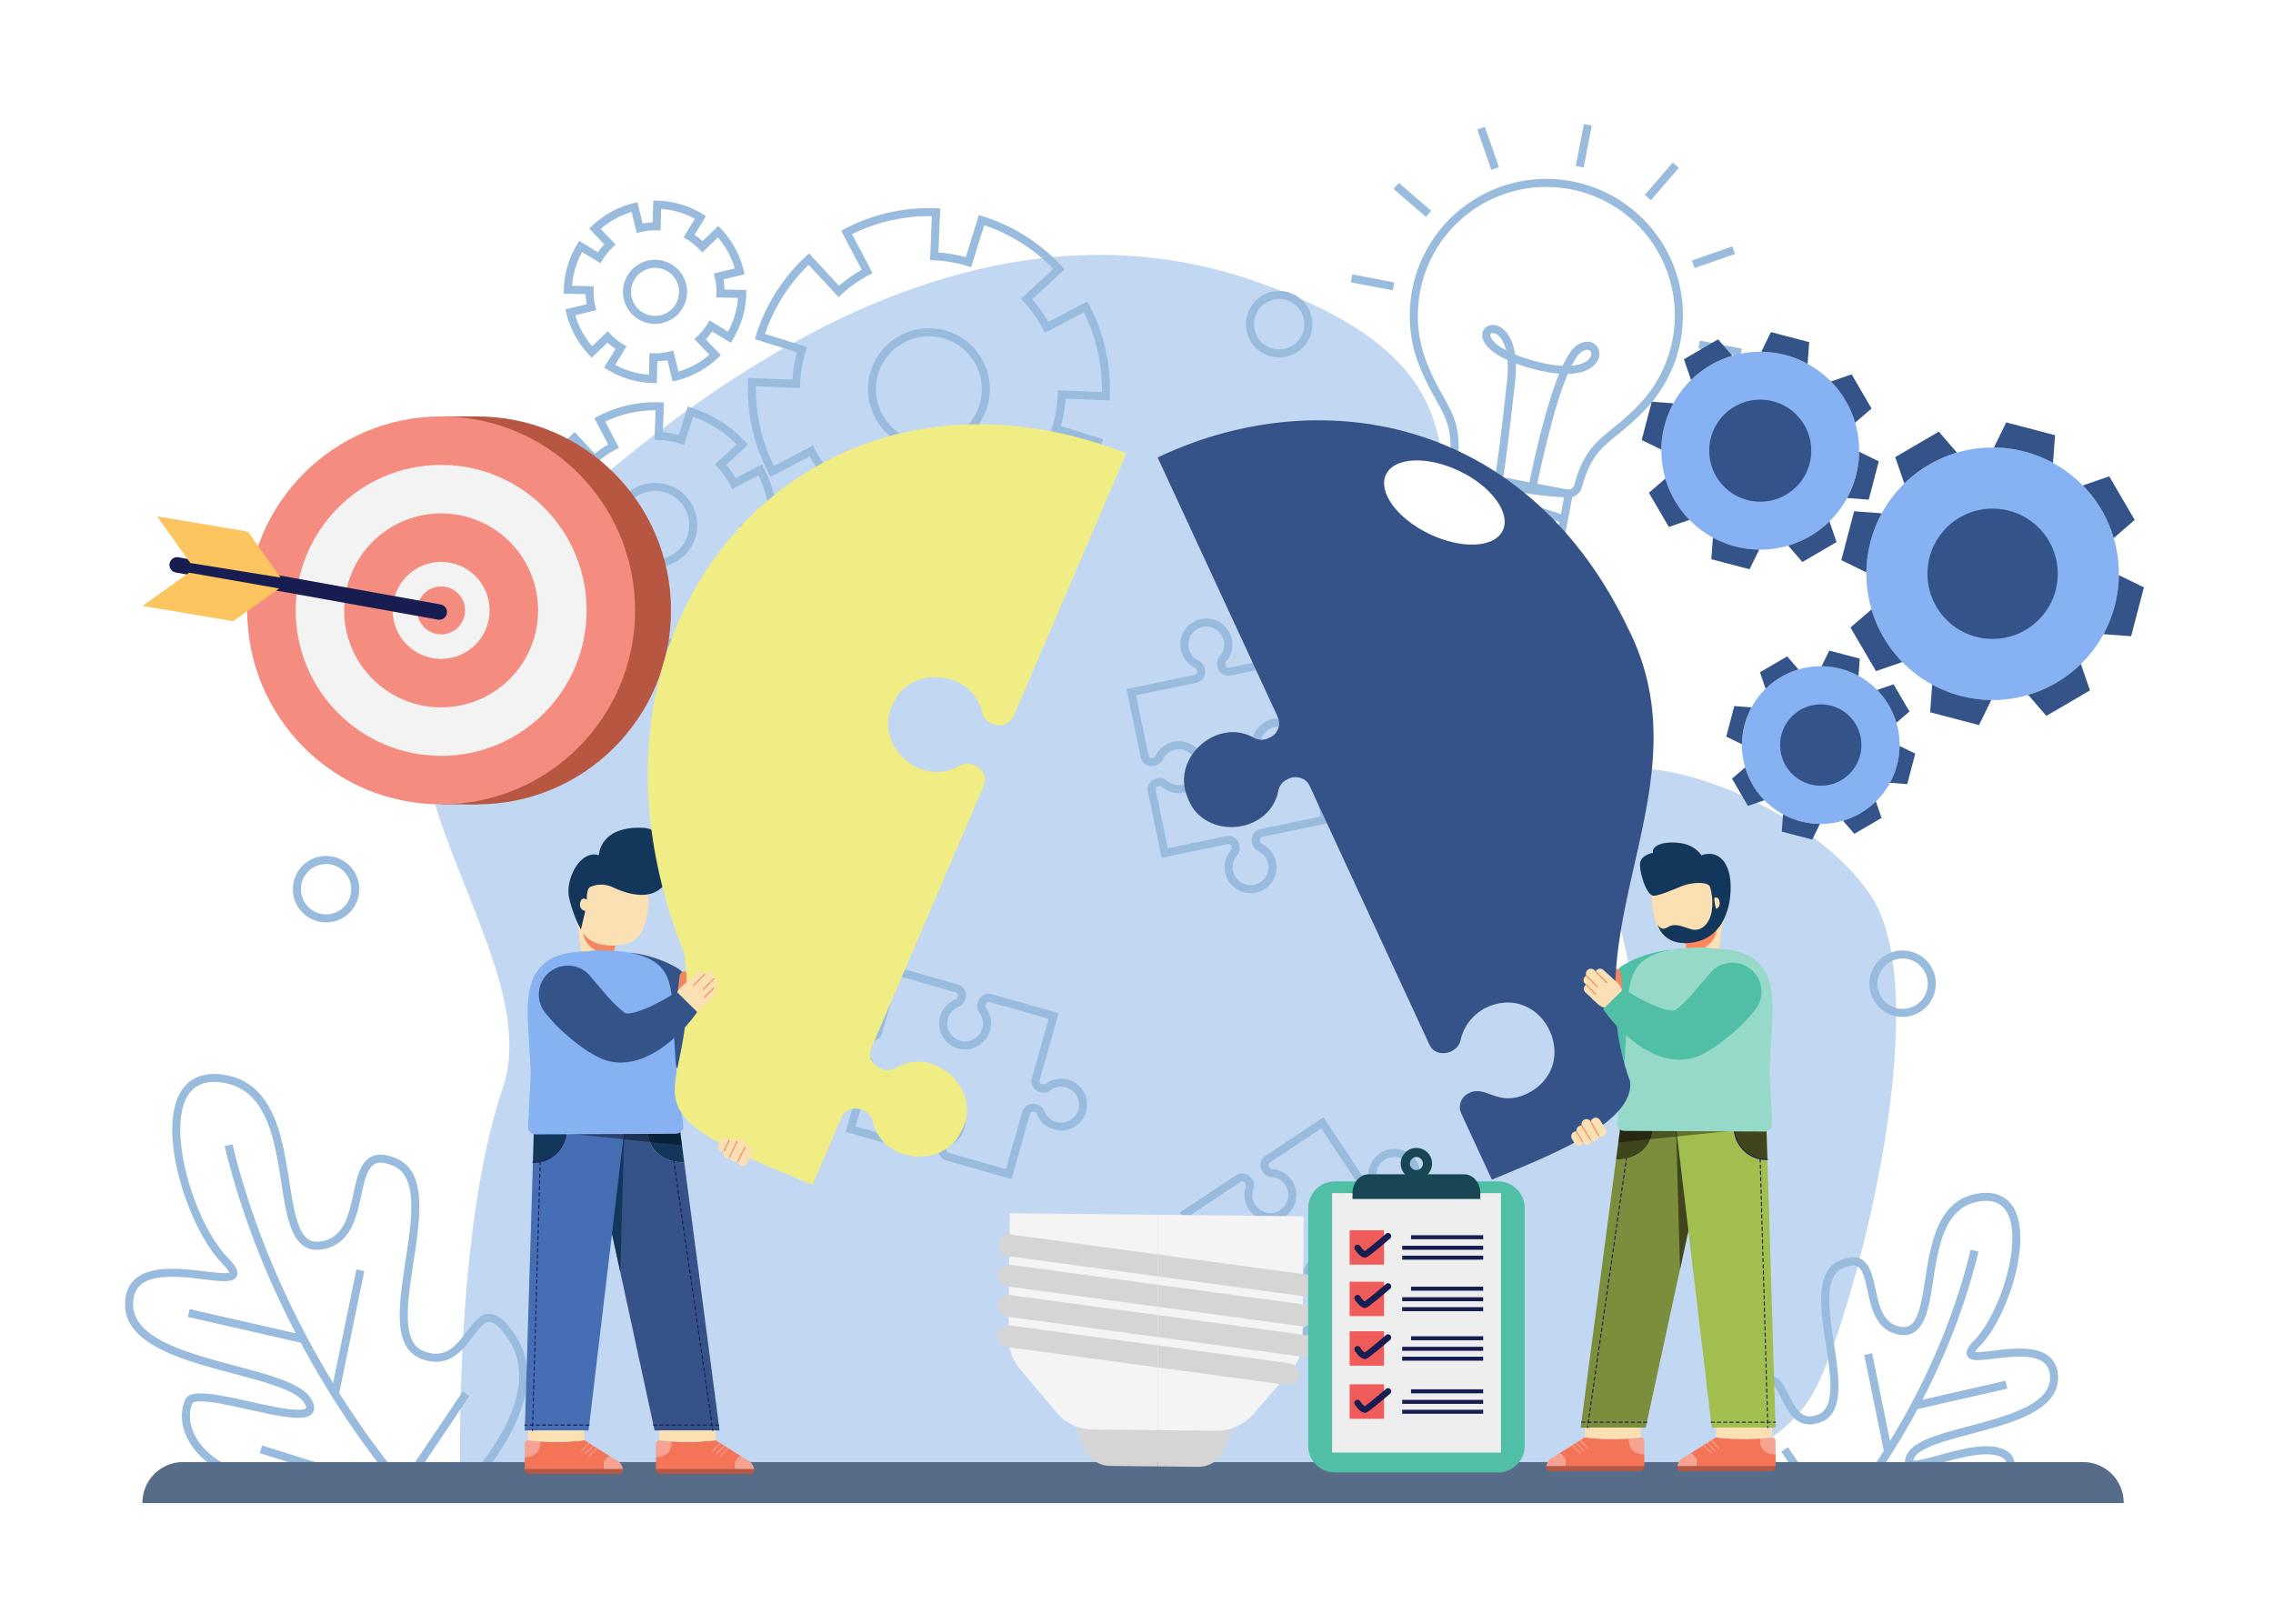 <svg xmlns="http://www.w3.org/2000/svg" viewBox="0 0 3500 2500"><defs><style>.cls-1{isolation:isolate;}.cls-2,.cls-31{fill:#fff;}.cls-3{fill:#c2d8f2;}.cls-4{fill:#9bd;}.cls-5{fill:#576c89;}.cls-6{fill:#b75742;}.cls-7{fill:#f48c7f;}.cls-8{fill:#f3f3f3;}.cls-9{fill:#171c51;}.cls-10{fill:#fdc560;}.cls-11{fill:#d5d5d5;}.cls-12{fill:#f4f4f4;}.cls-13{fill:#466eb5;}.cls-14{fill:#355389;}.cls-15{fill:#f7a391;}.cls-16{fill:#f47458;}.cls-17{fill:#fae0b2;}.cls-18{fill:#13375b;}.cls-19{mix-blend-mode:multiply;opacity:0.4;}.cls-20{fill:#345489;}.cls-21{fill:#f48561;}.cls-22{fill:#86b1f2;}.cls-23{fill:#5e76b8;}.cls-24{fill:#f0ed85;}.cls-25{fill:#a2be4e;}.cls-26{fill:#7a8e3b;}.cls-27{fill:#40451c;}.cls-28{fill:#50bfa5;}.cls-29{fill:#fe875e;}.cls-30{fill:#96d9c9;}.cls-31{mix-blend-mode:soft-light;}.cls-32{fill:#efeeee;}.cls-33{fill:#184655;}.cls-34{fill:#f05c5a;}</style></defs><g class="cls-1"><g id="Layer_2" data-name="Layer 2"><g id="Background"><rect class="cls-2" width="3500" height="2500"/><path class="cls-3" d="M708.74,2267.25S699.21,1896,774.1,1675.38s-296.73-553.2-32.49-774.31c115.24-96.43,630.5-663.47,1191.45-467.9,425.89,148.48,230.52,353.26,314.85,573.51s207.24,463.5,251.69,512-41.4-186.94-41.59-291.72,317.21-7.23,423,152.46-32.54,664.13-88,763.67-190.54,124.2-190.54,124.2Z"/><path class="cls-4" d="M3095.06,2278l-8.27-9.24c2.4-2.15,3.78-6.49,3.59-11.33s-2-9.43-4.67-11.44c-19.42-14.8-64.37-2.44-97.2,6.58-28.78,7.92-46.15,12.69-53,4-5.11-6.53-.05-15.55,1.61-18.52,11.19-20,49.72-30.23,94.32-42.11,59.48-15.84,126.89-33.79,125.26-76.21-.37-9.51-3.35-16.52-9.11-21.44-16-13.69-51.26-9.45-77-6.35-23.05,2.77-37,4.45-41.35-4.41-3.71-7.46,3.19-16.13,11.19-24.38,18.6-19.18,37.73-56.88,48.74-96.05,12-42.74,12.66-79,1.77-99.46-8.35-15.69-23.06-21.42-45-17.5-51.76,9.26-61.05,68.92-69.26,121.55-3.49,22.45-6.8,43.65-13.26,58.9-7.9,18.64-20.38,26.94-37.1,24.65-37-5-44.51-39.89-50.58-67.9-3.68-17-7.16-33.06-15.92-37.56-4.9-2.52-12.32-1.67-22,2.53-29.73,12.85-21.73,65.19-14,115.81,3.93,25.66,8,52.2,6.92,73.52-1.29,25.85-10.07,41.53-26.85,47.92-35.68,13.59-49.87-14.71-60.23-35.38-6.08-12.13-11.82-23.59-19.62-25-6.25-1.12-15.17,3.76-26.49,14.46-30.18,28.49-17.07,86.23,3.33,127l-11.09,5.54c-5.3-10.58-18-38.53-21.52-69.26-3.62-31.57,3.37-55.9,20.76-72.33,14.74-13.92,26.55-19.53,37.16-17.65,13.94,2.46,21.37,17.28,28.56,31.62,12.15,24.24,21.22,38.31,44.73,29.35,27-10.29,19.43-59.95,12.08-108-8.45-55.26-17.18-112.41,21.33-129.07,13.46-5.82,24.13-6.53,32.61-2.17,14,7.18,18,26,22.37,46,5.79,26.74,11.78,54.38,40.13,58.25,23.32,3.18,29-25.74,36.44-73.18,8.4-53.92,18.86-121,79.32-131.84,34.26-6.13,50.5,9.6,58.1,23.87,12.37,23.26,12.08,62.86-.79,108.64-11.7,41.64-31.54,80.47-51.76,101.33-5,5.1-7.1,8.14-8,9.8,5.21.77,18.06-.78,27.79-1.95,29.55-3.56,66.32-8,86.49,9.23,8.43,7.19,13,17.41,13.46,30.4,2,52.32-70.49,71.63-134.46,88.66-38.38,10.22-78.06,20.79-86.69,36.19a21.29,21.29,0,0,0-2.09,4.7c5.89,1,25.08-4.25,39.35-8.17,37.29-10.26,83.69-23,108-4.49,5.63,4.29,9.19,12.07,9.54,20.81C3103.1,2265.51,3100.22,2273.38,3095.06,2278Z"/><path class="cls-4" d="M2887,2277l-10.2-7.06c51.95-75.05,121.48-196,157.7-345.85l12.05,2.91C3009.84,2078.71,2939.5,2201.06,2887,2277Z"/><rect class="cls-4" x="2946.6" y="2141.87" width="144.67" height="12.4" transform="translate(-402.6 726.36) rotate(-12.87)"/><rect class="cls-4" x="2887.63" y="2077.97" width="12.4" height="155.12" transform="matrix(0.98, -0.2, 0.2, 0.98, -374.89, 627.13)"/><rect class="cls-4" x="2755.98" y="2227.21" width="12.4" height="50.48" transform="translate(-786.99 1926.03) rotate(-33.94)"/><path class="cls-4" d="M432.29,2285.85c-60.75,0-112.25-22.81-137.76-61-15-22.51-18.55-47.79-9.61-69.33,7.13-17.21,42.88-10.23,100.61,2.58,20.5,4.55,41.7,9.26,58.16,11.36,23.6,3,27.17-.79,27.5-1.23s.49-2.51-2.19-7.3c-11.12-19.84-58.86-32.55-109.4-46-79.45-21.16-169.5-45.15-167-109.35.6-15.79,6.08-28.2,16.28-36.9,24.72-21.09,72.28-15.36,107-11.18,13.66,1.64,32.08,3.86,37.18,2-.55-1.61-2.72-5.75-11.14-14.44-25.14-25.92-49.8-74.23-64.38-126.08-16-56.89-16.39-106-1.1-134.74,9.26-17.4,29.09-36.57,71-29.07,33.46,6,57.48,26.39,73.44,62.39,13.48,30.41,19.34,68,24.52,101.24,9.39,60.28,16.7,97,47.32,92.83,36.55-5,44.16-40.1,51.52-74.06,5.32-24.58,10.35-47.8,27.16-56.44,10.18-5.23,23.09-4.32,39.47,2.76,47.07,20.36,36.23,91.24,25.75,159.79-4.8,31.41-9.77,63.9-8.51,89.15,1.32,26.58,9.15,41.71,24.62,47.6,33.52,12.77,50-9.19,66-30.42,10.47-13.92,20.37-27.08,34.53-27.08h.65c12.38.35,24.6,10.54,39.6,33,14.81,22.21,20.62,48.22,17.27,77.32-2.63,22.85-10.9,47.61-24.6,73.59a379.53,379.53,0,0,1-54.6,77.06l-9-8.56c.3-.32,30.44-32.15,52.72-74.51,29.23-55.57,31.88-102,7.86-138-12-18-22-27.31-29.63-27.53h-.27c-8,0-15.72,10.26-24.65,22.13-12.84,17.08-29.47,39.19-57.17,39.19A65,65,0,0,1,648.3,2092c-20.35-7.75-31-26.91-32.59-58.57-1.32-26.5,3.75-59.62,8.64-91.65,9.77-63.89,19.88-130-18.41-146.53-12.77-5.52-22.21-6.53-28.88-3.11-11.6,6-16,26.4-20.72,48-7.48,34.56-16.8,77.57-62,83.73-20.41,2.78-35.05-7-44.76-29.9-8-18.91-12.13-45.33-16.49-73.31-10.34-66.35-22.06-141.56-87.88-153.33-27.77-5-47.24,2.66-57.89,22.68-29.42,55.29,12.7,194,63.43,246.37,9.61,9.92,17.93,20.26,13.73,28.73-5,10.09-22,8-50.16,4.66-32.44-3.91-76.88-9.26-97.46,8.3-7.56,6.45-11.47,15.59-11.94,28-2.09,54.29,82.87,76.92,157.83,96.89,55.45,14.76,103.35,27.52,117,51.92,4.78,8.53,5.23,15.52,1.33,20.76-10,13.4-43.84,6.68-98.3-5.41-21.47-4.77-43.68-9.7-60.56-11.67-23.76-2.76-25.89,1.68-25.91,1.73-7.32,17.65-4.23,38.68,8.47,57.7,23.21,34.75,70.85,55.49,127.45,55.49Z"/><path class="cls-4" d="M607.59,2283.76c-.47-.53-47.57-54-103-144.22a1395.12,1395.12,0,0,1-86.4-163.9c-31-69.77-55.29-140.76-72.26-211l12.05-2.91c38,157.33,106.37,288.61,157,371,54.92,89.4,101.44,142.22,101.91,142.75Z"/><rect class="cls-4" x="372.67" y="1951.08" width="12.4" height="180.97" transform="translate(-1695.81 1956.36) rotate(-77.13)"/><rect class="cls-4" x="438.34" y="2044.71" width="194.04" height="12.4" transform="translate(-1581.35 2162.1) rotate(-78.38)"/><rect class="cls-4" x="592.07" y="2206.59" width="161.18" height="12.4" transform="translate(-1538.65 1535.28) rotate(-56.06)"/><rect class="cls-4" x="472.11" y="2175.36" width="12.4" height="160.54" transform="translate(-1817.08 2036.93) rotate(-72.59)"/><path class="cls-4" d="M1969.74,550.31a51.14,51.14,0,1,1,51.14-51.14A51.2,51.2,0,0,1,1969.74,550.31Zm0-89.88a38.74,38.74,0,1,0,38.74,38.74A38.79,38.79,0,0,0,1969.74,460.43Z"/><path class="cls-4" d="M502.1,1420.19a51.14,51.14,0,1,1,51.14-51.14A51.2,51.2,0,0,1,502.1,1420.19Zm0-89.88a38.74,38.74,0,1,0,38.74,38.74A38.79,38.79,0,0,0,502.1,1330.31Z"/><path class="cls-4" d="M2929.67,1565.69a51.14,51.14,0,1,1,51.14-51.14A51.2,51.2,0,0,1,2929.67,1565.69Zm0-89.88a38.74,38.74,0,1,0,38.74,38.74A38.79,38.79,0,0,0,2929.67,1475.81Z"/><path class="cls-5" d="M281.95,2251.08H3207.47a62.62,62.62,0,0,1,62.62,62.62v.51a0,0,0,0,1,0,0H219.32a0,0,0,0,1,0,0v-.51A62.62,62.62,0,0,1,281.95,2251.08Z"/><path class="cls-4" d="M2332.62,891.9a15.49,15.49,0,0,1-2.79-.26l-50.27-9.58a15,15,0,0,1-11.74-11.15l-4.54-18.63,92.63,17.64-11.07,15.66A15,15,0,0,1,2332.62,891.9Zm-50.74-22,50.27,9.58a2.6,2.6,0,0,0,2.51-1l-54.77-10.43a2.57,2.57,0,0,0,2,1.81Z"/><path class="cls-4" d="M2348.79,880.57a34.46,34.46,0,0,1-6.46-.61l-70.11-13.35A34.4,34.4,0,0,1,2248.83,850l-16.4-28.49a34.46,34.46,0,0,1-4-23.6l14.6-76.69,179.85,34.24-14.6,76.69a34.41,34.41,0,0,1-12.38,20.49l-25.71,20.47A34.41,34.41,0,0,1,2348.79,880.57Zm-95.87-144.88-12.29,64.51a22,22,0,0,0,2.55,15.1l16.39,28.48a22,22,0,0,0,15,10.65l70.11,13.35a22,22,0,0,0,17.83-4.4l25.72-20.47a22,22,0,0,0,7.92-13.11l12.28-64.51Z"/><path class="cls-4" d="M2414.87,766.14a21.68,21.68,0,0,1-3.57-.3A605,605,0,0,1,2249.41,735a21.93,21.93,0,0,1-17.18-23.3l0-.37c5.22-48.51-5.17-67.14-20.9-95.33-7.73-13.86-16.5-29.58-25.4-51.81l-.49-1.22c-.46-1.18-.92-2.36-1.36-3.55l-.37-1c-.41-1.09-.8-2.18-1.19-3.28l-.48-1.4q-.6-1.74-1.17-3.51l-.26-.78c-.44-1.4-.87-2.8-1.29-4.21l-.38-1.33c-.32-1.08-.62-2.16-.91-3.25l-.34-1.25c-.38-1.43-.74-2.86-1.09-4.29l-.23-1c-.28-1.18-.55-2.34-.8-3.51l-.3-1.38c-.28-1.3-.54-2.6-.79-3.91l-.12-.58q-.42-2.21-.78-4.44l-.21-1.3q-.28-1.75-.54-3.51l-.16-1.16c-.21-1.51-.4-3-.57-4.51l-.11-1c-.13-1.22-.26-2.46-.37-3.69l-.12-1.35q-.2-2.13-.33-4.26l0-.35c-.1-1.55-.18-3.09-.24-4.64l0-1.28c0-1.23-.07-2.47-.1-3.7l0-1.12c0-1.53,0-3.08,0-4.63v-1c0-1.27.05-2.54.1-3.82l0-1.31c.06-1.53.13-3.05.23-4.58V473c.09-1.59.21-3.16.35-4.75l.11-1.29c.12-1.26.25-2.54.39-3.81l.11-1.06c.18-1.58.38-3.15.59-4.73l.15-1c.18-1.28.38-2.57.58-3.85l.22-1.31c.26-1.59.54-3.19.84-4.78s.69-3.47,1.07-5.22c.07-.34.15-.68.23-1l.17-.76c.25-1.13.51-2.26.78-3.38l.33-1.3.31-1.22c.22-.86.43-1.73.67-2.59.13-.48.26-1,.4-1.44l.34-1.22c.23-.8.45-1.59.68-2.38.15-.51.31-1,.47-1.52l.3-1c.25-.83.51-1.66.77-2.48.18-.57.37-1.13.56-1.69l.28-.82c.27-.81.54-1.62.82-2.42.22-.62.44-1.23.67-1.85l.13-.37c.34-.92.65-1.78,1-2.63.25-.66.5-1.31.76-2l.1-.26,1-2.58.92-2.21c.36-.84.71-1.69,1.08-2.53s.64-1.45,1-2.18.75-1.66,1.13-2.49l1-2.15c.4-.82.79-1.64,1.19-2.45s.71-1.42,1.07-2.12.83-1.61,1.24-2.41l1.12-2.1,1.3-2.36,1.17-2.08c.44-.76.89-1.54,1.35-2.31s.81-1.36,1.22-2,.93-1.52,1.4-2.28.83-1.34,1.26-2l1.45-2.24c.44-.65.87-1.31,1.31-2s1-1.46,1.51-2.2l.23-.33c.37-.53.73-1.07,1.11-1.59l1.53-2.13.19-.26c.41-.56.81-1.12,1.22-1.67s1-1.25,1.43-1.88l.58-.76c.34-.45.68-.89,1-1.33l1.44-1.82.62-.77,1.06-1.31c.51-.62,1-1.23,1.54-1.84l.65-.77,1-1.21,1.53-1.73.8-.9c.32-.37.64-.73,1-1.09.54-.6,1.09-1.19,1.63-1.78l.87-.94c.29-.31.58-.63.88-.94.68-.72,1.37-1.42,2.06-2.13l.69-.7.71-.73q1.74-1.76,3.53-3.47c.17-.17.36-.34.55-.51l.32-.3c.91-.87,1.82-1.73,2.75-2.58l.92-.83.9-.8c.62-.56,1.24-1.12,1.87-1.67l1.07-.91,1-.86c.57-.48,1.13-1,1.7-1.44.41-.34.82-.68,1.24-1l.9-.73,1.71-1.39,1.37-1.06.76-.59c.59-.46,1.18-.92,1.78-1.37l1.4-1,.72-.54,1.86-1.36,1.49-1.06.56-.39c.66-.47,1.33-.93,2-1.39l1.67-1.13.29-.19,2.15-1.43,1.92-1.23,2.26-1.42,2-1.24,2.2-1.32,2.07-1.19,2.23-1.26,2.11-1.15,2.25-1.2,2.13-1.11,2.28-1.14,2.17-1.06c.76-.37,1.53-.73,2.31-1.09l2.18-1,2.35-1,2.2-1,2.37-1,2.23-.91,2.3-.89.35-.13,2-.76,2.24-.81.49-.17c.65-.23,1.3-.47,2-.69l2.21-.74.82-.27,1.7-.56,2.1-.64.94-.28,1.74-.53,2.06-.58,1.12-.31,1.64-.45,2-.5,1.3-.33,1.58-.4,2.13-.48,1.27-.29,1.5-.34,2.44-.5,1.28-.25c.4-.08.8-.17,1.2-.24,1.63-.31,3.27-.6,4.91-.87l1.3-.2,1.31-.2c.79-.13,1.59-.25,2.39-.36l1.57-.21,1.35-.17,2.1-.26,1.68-.18,1.28-.13,2.09-.21,1.8-.15L2365,276l2.07-.16,1.87-.1,1.1-.06,2.13-.11,2-.07.88,0,2.23-.06,2.19,0h2.95l2.26,0h.29c.87,0,1.74,0,2.61.06l2.58.1,2.6.13,2.59.17,2.61.19,2.59.23c.87.09,1.75.17,2.62.27l2.6.29.51.06.83.09.71.1.42.06c1.11.15,2.23.3,3.34.47l2.35.35c1.08.17,2.15.36,3.23.55l.41.07,2,.35.84.15,1.68.34,1.47.3,1.48.3c1.46.31,2.92.65,4.37,1l1,.22a210.05,210.05,0,0,1,159.48,229.4l-.13,1c-.18,1.4-.37,2.82-.58,4.24-.09.62-.18,1.25-.28,1.88-.18,1.17-.37,2.32-.57,3.46-.13.79-.27,1.58-.42,2.36l-.09.52c-.05.28-.09.57-.15.85s-.14.73-.22,1.09l-.14.67c-.16.82-.32,1.64-.5,2.45-.22,1.08-.46,2.15-.71,3.22l-.1.44c-.13.61-.27,1.22-.42,1.82-.28,1.2-.59,2.39-.89,3.58l-.14.56c-.07.3-.15.61-.23.92l-.47,1.71c-.37,1.33-.74,2.67-1.13,4l-.18.6c-.43,1.44-.88,2.88-1.34,4.31l-.38,1.16c-.46,1.41-.93,2.81-1.42,4.21l-.32.88c-.45,1.25-.9,2.47-1.36,3.69l-.35.94q-.79,2.06-1.62,4.08l-.46,1.12c-.57,1.36-1.14,2.71-1.73,4l-.24.54c-.54,1.24-1.11,2.48-1.69,3.71l-.51,1.08c-.61,1.3-1.24,2.59-1.88,3.88l-.51,1c-.57,1.13-1.15,2.26-1.75,3.39l-.41.78c-.67,1.26-1.36,2.51-2.06,3.76l-.63,1.1c-.7,1.24-1.42,2.48-2.15,3.71l-.46.75c-.65,1.08-1.3,2.13-2,3.18l-.62,1c-.75,1.19-1.51,2.36-2.28,3.52l-.66,1c-.76,1.12-1.48,2.17-2.21,3.22l-.5.72c-.78,1.1-1.57,2.19-2.37,3.28l-.78,1.05c-.82,1.11-1.66,2.21-2.5,3.3l-.73.93c-.71.91-1.44,1.82-2.18,2.73l-.7.87c-.88,1.07-1.76,2.12-2.65,3.16l-.9,1c-.88,1-1.77,2-2.68,3l-.82.9c-.45.5-.9,1-1.36,1.48l-1.55,1.67c-16.52,17.57-30.66,29-43.14,39.15-25.18,20.42-41.81,33.91-54.7,80.67A22,22,0,0,1,2414.87,766.14Zm-170.24-53.79,0,.33a9.45,9.45,0,0,0,7.59,10.24l.42.08.4.14a592.44,592.44,0,0,0,159.32,30.34l.42,0,.42.08a9.44,9.44,0,0,0,10.82-6.74c13.95-50.58,32.79-65.86,58.85-87,12.17-9.87,26-21.06,41.94-38l1.48-1.58,1.26-1.39.79-.86c.85-.94,1.69-1.9,2.52-2.86l.84-1c.84-1,1.67-2,2.49-3l.66-.82c.7-.86,1.38-1.72,2.06-2.58l.68-.87c.8-1,1.58-2.06,2.36-3.1l.73-1c.75-1,1.5-2,2.23-3.08l.47-.67c.69-1,1.36-2,2-3l.66-1c.73-1.1,1.45-2.2,2.16-3.31l.58-.94c.62-1,1.23-2,1.84-3l.43-.71c.69-1.16,1.36-2.32,2-3.49l.58-1c.66-1.18,1.31-2.36,1.95-3.56l.39-.73c.55-1.05,1.1-2.11,1.64-3.18l.48-.94c.6-1.21,1.19-2.42,1.77-3.65l.48-1q.81-1.74,1.59-3.51l.22-.49c.56-1.26,1.09-2.53,1.62-3.81l.44-1c.52-1.27,1-2.55,1.52-3.84l.34-.89c.43-1.14.85-2.3,1.27-3.45l.3-.86c.46-1.3.91-2.62,1.34-3.94l.35-1.09c.44-1.35.86-2.71,1.27-4.07l.16-.55c.37-1.26.73-2.51,1.07-3.77l.44-1.6c.06-.25.12-.47.17-.7l.18-.71q.43-1.66.84-3.36c.14-.56.26-1.12.39-1.68l.1-.45c.23-1,.46-2,.67-3,.17-.77.32-1.54.47-2.31l.16-.78.18-.88c0-.21.08-.42.11-.63l.12-.65c.13-.75.27-1.49.39-2.23.19-1.08.36-2.16.53-3.24.1-.61.19-1.2.27-1.79.2-1.34.38-2.67.54-4l.12-.95a197.64,197.64,0,0,0-150.07-215.87l-.91-.21c-1.36-.32-2.73-.64-4.11-.93l-1.32-.27-1.56-.32-1.48-.3-.8-.14-1.82-.32-.42-.08-3-.51c-.74-.12-1.48-.22-2.22-.33-1-.16-2.09-.31-3.14-.44l-1.06-.15-.63-.07-.64-.08-2.44-.27-2.47-.25-2.44-.22-2.46-.18-2.43-.16-2.46-.12-2.41-.1-2.46-.05h-.29l-2.11,0h-2.8l-2,0-2.07.05-.9,0c-.62,0-1.24,0-1.85.06l-2,.1-1.13.06-1.7.1-1.9.14-1.26.1-1.62.13-1.91.19-1.34.14-1.5.16-1.92.24-1.42.18c-.46.06-.92.11-1.38.18-.74.1-1.47.22-2.2.33l-1.4.21-1.1.17c-1.55.26-3.09.53-4.62.82l-1,.2-1.37.28-2.26.46-1.31.29-1.34.31-1.95.44-1.4.35-1.36.35-1.81.46-1.48.4-1.16.33-1.9.53-1.59.48-1,.29-1.95.6-1.55.5-.83.28c-.69.23-1.38.45-2.07.69l-1.81.64-.5.17-2.1.76-1.87.71-.35.13-2.15.84-2.11.85c-.74.31-1.48.61-2.22.93s-1.39.59-2.08.9-1.47.64-2.2,1l-2.06.94-2.17,1-2,1c-.72.35-1.43.71-2.15,1.08l-2,1-2.12,1.13-2,1.08-2.1,1.19L2281,315l-2.07,1.24-1.91,1.16c-.69.43-1.38.86-2.06,1.3l-1.88,1.2-2,1.35-.29.19c-.52.35-1,.69-1.55,1.05l-1.88,1.3-.56.4-1.37,1c-.59.42-1.16.85-1.74,1.27l-.73.55-1.28.95c-.56.42-1.1.84-1.65,1.27l-.79.61-1.25,1-1.57,1.27-.94.77c-.37.29-.74.59-1.1.9l-1.57,1.33-1,.89-.94.8-1.73,1.55-1,.85-.79.71c-.87.8-1.73,1.61-2.59,2.42l-.81.76c-1.13,1.09-2.23,2.17-3.33,3.27l-.58.6-.75.77c-.64.66-1.29,1.32-1.93,2l-.75.81-.92,1c-.5.54-1,1.08-1.51,1.63-.28.32-.57.64-.85,1l-.83.94c-.48.53-1,1.06-1.42,1.61-.31.35-.61.71-.91,1.07l-.68.81c-.48.57-1,1.13-1.43,1.71l-1,1.18-.63.79c-.45.56-.91,1.12-1.35,1.69l-.93,1.22-.59.77c-.45.58-.9,1.16-1.33,1.75l-1.13,1.54-.16.22c-.53.72-1,1.39-1.49,2.06l-1,1.47-.23.34c-.47.68-.95,1.37-1.41,2.07s-.83,1.23-1.23,1.85-.92,1.4-1.37,2.11l-1.18,1.88c-.45.71-.89,1.43-1.32,2.15s-.77,1.28-1.15,1.92-.85,1.44-1.26,2.17-.74,1.31-1.11,2l-1.22,2.22-1,2c-.4.75-.78,1.5-1.17,2.25l-1,2c-.38.76-.75,1.53-1.11,2.3s-.65,1.35-1,2-.71,1.55-1.06,2.33l-.91,2c-.35.8-.68,1.59-1,2.39s-.58,1.38-.86,2.07-.64,1.62-1,2.43l-.11.27-.7,1.81c-.3.8-.6,1.61-.89,2.42l-.16.45c-.21.57-.42,1.13-.62,1.71-.26.74-.51,1.49-.76,2.24l-.29.85-.51,1.54c-.25.77-.48,1.54-.72,2.31l-.31,1-.42,1.37-.63,2.2-.35,1.27-.36,1.28c-.21.79-.42,1.59-.62,2.39l-.33,1.3c-.09.37-.19.74-.28,1.11-.25,1.05-.49,2.11-.73,3.18l-.2.85-.18.83c-.36,1.63-.69,3.27-1,4.92-.28,1.5-.54,3-.79,4.5l-.21,1.24c-.19,1.2-.37,2.42-.55,3.63l-.13,1c-.21,1.49-.39,3-.56,4.46l-.11,1c-.13,1.2-.25,2.4-.36,3.59l-.11,1.22c-.12,1.49-.24,3-.33,4.46v.14c-.09,1.44-.16,2.87-.22,4.31l0,1.24c0,1.19-.07,2.39-.09,3.59V484c0,1.45,0,2.9,0,4.36l0,1.05c0,1.16.05,2.31.09,3.47l.05,1.21c.06,1.45.13,2.9.22,4.35l0,.34c.09,1.34.2,2.68.31,4L2184,504c.11,1.17.23,2.33.36,3.49l.1.91c.16,1.42.34,2.83.53,4.24l.16,1.09c.16,1.11.32,2.21.5,3.3l.2,1.24c.23,1.39.47,2.78.74,4.17l.11.56c.23,1.21.48,2.44.74,3.66l.28,1.29q.36,1.65.75,3.3l.22.94c.33,1.35.67,2.69,1,4l.33,1.19c.27,1,.56,2,.85,3.05l.36,1.25c.4,1.33.8,2.65,1.22,4l.24.73c.35,1.11.72,2.21,1.1,3.31.15.44.3.88.46,1.32.36,1,.73,2.05,1.1,3.07l.36,1c.41,1.11.84,2.23,1.28,3.33l.47,1.17c8.61,21.51,17.17,36.85,24.72,50.39C2238.44,639.1,2250.19,660.16,2244.63,712.35Z"/><path class="cls-4" d="M2364.85,756.27l-12.18-2.33c.1-.49,9.55-49.62,23.29-101,8.09-30.27,16.08-55.41,23.74-74.73.38-1,.77-1.93,1.15-2.87-15.09-1.14-32.36-4.68-51.64-10.6q-8.1-2.47-15.06-5.1a192.81,192.81,0,0,1-1.2,28c-14.52,132-20,158-20.19,159l-12.12-2.62c.05-.24,5.61-27.11,20-157.78a166.17,166.17,0,0,0,.74-31.88c-31.81-14.51-41.28-30.64-38.49-42.31,2-8.18,10.07-13,19.29-11.35C2312.24,502.5,2321.28,511,2327,524a85.19,85.19,0,0,1,6,21.84c5.81,2.39,12.42,4.76,19.91,7.06,21.57,6.62,39.21,9.7,53.26,10.33,7.74-16.61,15.18-27.12,22.58-31.94,12.47-8.11,22.8-5.39,28.3-.14,6.57,6.27,7.52,16.39,2.37,25.19-3.31,5.65-12.18,15.57-34.36,18.55a100.56,100.56,0,0,1-10.88.83C2406.8,593,2398,618.44,2388,656.12,2374.33,707,2365,755.78,2364.85,756.27Zm79.29-217.66c-2.5,0-5.52,1-8.69,3.11C2432,544,2426.81,549.54,2420,563c15.72-1.38,25-6.61,28.67-12.93,2.52-4.31,1.7-8.1-.23-10A6.05,6.05,0,0,0,2444.14,538.61Zm-145.52-25.77c-1.67,0-3.29.55-3.68,2.15-1,4.27,4.61,14,24.09,24.39-4.16-17.14-12.21-25.23-19-26.42A9.49,9.49,0,0,0,2298.62,512.84Z"/><rect class="cls-4" x="2320.14" y="687.16" width="12.4" height="172.01" transform="translate(875.42 2749.14) rotate(-72.1)"/><rect class="cls-4" x="2316.85" y="704.43" width="12.4" height="172" transform="translate(856.72 2757.97) rotate(-72.1)"/><rect class="cls-4" x="2313.57" y="721.69" width="12.4" height="172.01" transform="translate(838.01 2766.79) rotate(-72.1)"/><rect class="cls-4" x="2306.43" y="741.76" width="12.4" height="163.91" transform="matrix(0.31, -0.95, 0.95, 0.31, 817.82, 2771.1)"/><rect class="cls-4" x="2642.5" y="503.8" width="12.4" height="65.79" transform="translate(1626.03 3038.25) rotate(-79.22)"/><rect class="cls-4" x="2605.43" y="389.85" width="65.79" height="12.4" transform="translate(16.68 890.58) rotate(-19.22)"/><rect class="cls-4" x="2526.13" y="273.24" width="65.79" height="12.4" transform="translate(675.85 2034.53) rotate(-49.22)"/><rect class="cls-4" x="2399.14" y="211.9" width="65.79" height="12.4" transform="matrix(0.19, -0.98, 0.98, 0.19, 1762.91, 2566.42)"/><rect class="cls-4" x="2285.19" y="195.58" width="12.4" height="65.79" transform="translate(52.5 767.01) rotate(-19.22)"/><rect class="cls-4" x="2168.58" y="274.89" width="12.4" height="65.79" transform="translate(521.23 1753.52) rotate(-49.22)"/><rect class="cls-4" x="2107.24" y="401.88" width="12.4" height="65.79" transform="translate(1291.02 2429.58) rotate(-79.22)"/><path class="cls-4" d="M1008.42,997.56c-2.45,0-4.89,0-7.35-.15l-6.2-.24,1.83-45.66a143.19,143.19,0,0,1-24.78-4.27l-13.59,43.62L952.41,989a190.28,190.28,0,0,1-82.75-52.3l-4.21-4.56,33.58-31a142.48,142.48,0,0,1-14.49-20.55l-40.47,21.24-2.88-5.49a190.17,190.17,0,0,1-21.52-95.49l.24-6.2,45.66,1.83a142.67,142.67,0,0,1,4.27-24.79l-43.63-13.58,1.84-5.93a190.57,190.57,0,0,1,52.31-82.75l4.55-4.21,31,33.58a142.8,142.8,0,0,1,20.55-14.49l-21.24-40.46,5.5-2.88a190,190,0,0,1,95.49-21.53l6.2.25-1.83,45.66a142.73,142.73,0,0,1,24.78,4.27L1058.94,626l5.92,1.85a190.14,190.14,0,0,1,82.76,52.3l4.2,4.55-33.57,31a142,142,0,0,1,14.49,20.55L1173.2,715l2.88,5.5A190,190,0,0,1,1197.6,816l-.24,6.2-45.66-1.82a142.56,142.56,0,0,1-4.27,24.78l43.64,13.59-1.85,5.92a190.28,190.28,0,0,1-52.3,82.75l-4.56,4.21-31-33.58a142,142,0,0,1-20.55,14.49L1102.06,973l-5.5,2.88A190,190,0,0,1,1008.42,997.56Zm-.66-12.4a177.35,177.35,0,0,0,77.5-17.48l-21.14-40.24,5.5-2.88a129.82,129.82,0,0,0,28-19.73l4.56-4.21L1133,934a178,178,0,0,0,42.45-67.15L1132,853.35l1.85-5.92a129.81,129.81,0,0,0,5.82-33.73l.24-6.2,45.42,1.81a177.67,177.67,0,0,0-17.47-77.49L1127.63,753l-2.88-5.5a130,130,0,0,0-19.72-28l-4.2-4.55,33.39-30.83a178,178,0,0,0-67.16-42.45L1053.55,685l-5.92-1.84a130.64,130.64,0,0,0-33.73-5.81l-6.2-.24,1.82-45.42A178.11,178.11,0,0,0,932,649.2l21.13,40.25-5.5,2.88a129.78,129.78,0,0,0-28,19.72l-4.55,4.21-30.84-33.4A178.11,178.11,0,0,0,841.85,750l43.4,13.51-1.85,5.93a130.08,130.08,0,0,0-5.82,33.72l-.24,6.21-45.41-1.82a177.64,177.64,0,0,0,17.47,77.49l40.24-21.13,2.88,5.5a130.73,130.73,0,0,0,19.73,28l4.21,4.55-33.4,30.83a178,178,0,0,0,67.16,42.45l13.51-43.4,5.93,1.85a129.78,129.78,0,0,0,33.72,5.81l6.2.25Zm.82-111.72c-.85,0-1.69,0-2.54-.05a64.69,64.69,0,0,1-32.13-10,65.31,65.31,0,0,1-13-10.85,64.52,64.52,0,0,1-9.78-13.87,65,65,0,0,1-7.4-32.82,63.8,63.8,0,0,1,2.88-16.73,65,65,0,0,1,127,21.93,64.15,64.15,0,0,1-2.89,16.74,65.06,65.06,0,0,1-62.12,45.66Zm.11-117.6a52.7,52.7,0,0,0-24.51,6A51.49,51.49,0,0,0,973,769.78a52.52,52.52,0,0,0-16.89,36.54,52.67,52.67,0,0,0,6,26.58,52.2,52.2,0,0,0,7.9,11.21,53,53,0,0,0,23,14.56,52.15,52.15,0,0,0,13.53,2.33,52.79,52.79,0,0,0,26.57-6,51.77,51.77,0,0,0,11.21-7.91h0a52.84,52.84,0,0,0,14.54-23,52,52,0,0,0,2.34-13.52,52.66,52.66,0,0,0-36.93-52.35,52,52,0,0,0-13.52-2.33C1010.06,755.85,1009.38,755.84,1008.69,755.84Z"/><path class="cls-4" d="M1011.39,589.89l-6.19-.15a141.38,141.38,0,0,1-69.75-20.54l-5.3-3.23,17.52-28.69a106.51,106.51,0,0,1-12.13-9.8l-24.36,23.19-4.27-4.5a141.28,141.28,0,0,1-34.79-63.83l-1.46-6,32.67-7.9a107.67,107.67,0,0,1-1.66-15.51l-33.61-.83.15-6.2a141.39,141.39,0,0,1,20.54-69.74l3.22-5.3,28.71,17.52a105.55,105.55,0,0,1,9.79-12.13l-23.18-24.35,4.5-4.28a141.08,141.08,0,0,1,63.83-34.79l6-1.46,7.9,32.68a106.14,106.14,0,0,1,15.51-1.67l.82-33.6,6.2.15a141.24,141.24,0,0,1,69.75,20.53l5.29,3.23-17.51,28.7a106.63,106.63,0,0,1,12.13,9.79L1106.09,348l4.27,4.5a141,141,0,0,1,34.79,63.82l1.47,6-32.68,7.91a106.13,106.13,0,0,1,1.66,15.51l33.62.82-.16,6.2a141.51,141.51,0,0,1-20.53,69.75l-3.23,5.29-28.7-17.52a106.82,106.82,0,0,1-9.8,12.14L1110,546.76l-4.49,4.28a141.29,141.29,0,0,1-63.83,34.8l-6,1.46-7.9-32.68a106.42,106.42,0,0,1-15.51,1.66Zm-64.11-28.17a129,129,0,0,0,52,15.31l.82-33.28,6.2.16a94,94,0,0,0,24.54-2.63l6-1.46,7.83,32.36a128.86,128.86,0,0,0,47.61-26l-23-24.11,4.51-4.28a93.7,93.7,0,0,0,15.5-19.2l3.23-5.3L1121,510.68a129,129,0,0,0,15.31-52l-33.28-.82.16-6.2a93.83,93.83,0,0,0-2.63-24.54l-1.47-6,32.36-7.83a128.71,128.71,0,0,0-26-47.61l-24.11,23-4.28-4.5a93.48,93.48,0,0,0-19.2-15.51l-5.29-3.23L1070,336.92a129.24,129.24,0,0,0-52-15.32l-.82,33.28-6.2-.16a93.42,93.42,0,0,0-24.54,2.64l-6,1.46-7.83-32.36a128.64,128.64,0,0,0-47.61,26l22.95,24.11-4.5,4.27A93.81,93.81,0,0,0,927.88,400l-3.23,5.3L896.24,388a129.22,129.22,0,0,0-15.32,52l33.28.81-.15,6.21a93.83,93.83,0,0,0,2.62,24.54l1.47,6-32.36,7.83a128.92,128.92,0,0,0,26,47.61l24.12-22.95,4.27,4.5a94.17,94.17,0,0,0,19.21,15.5l5.3,3.23Zm61.37-63-1.22,0a49.3,49.3,0,0,1-42.12-25.72,49.62,49.62,0,0,1-4.65-12,48.93,48.93,0,0,1-1.37-12.82,49.54,49.54,0,0,1,7.22-24.51A49.37,49.37,0,0,1,1009.85,400a49.39,49.39,0,0,1,46.76,37.75,49.24,49.24,0,0,1-.63,25.54,49.38,49.38,0,0,1-47.33,35.42Zm0-86.33a37.15,37.15,0,0,0-25.49,10.2,36.33,36.33,0,0,0-6,7.5,37.12,37.12,0,0,0-5.41,18.36,36.31,36.31,0,0,0,1,9.58,37.23,37.23,0,0,0,9.16,16.81,36.52,36.52,0,0,0,7.5,6.06,36.89,36.89,0,0,0,28,4.38,36.73,36.73,0,0,0,9-3.48,37.34,37.34,0,0,0,7.81-5.68,36.25,36.25,0,0,0,6-7.5h0a37,37,0,0,0,3.91-8.83,37.42,37.42,0,0,0,1.5-9.52,36.44,36.44,0,0,0-1-9.59,37.27,37.27,0,0,0-3.48-9,37.08,37.08,0,0,0-31.54-19.27Z"/><path class="cls-4" d="M1430.08,878q-5.41,0-10.83-.21l-6.2-.24,2.72-67.95a209.68,209.68,0,0,1-42.11-7.25l-20.22,64.91-5.92-1.85a280.52,280.52,0,0,1-122-77.1l-4.21-4.56,50-46.12a210,210,0,0,1-24.63-34.92l-60.21,31.61-2.88-5.5A280.27,280.27,0,0,1,1151.82,588l.24-6.2,67.94,2.72a208.87,208.87,0,0,1,7.26-42.12l-64.93-20.22,1.85-5.92a280.71,280.71,0,0,1,77.11-122l4.55-4.21,46.12,50a209.62,209.62,0,0,1,34.93-24.64l-31.6-60.19,5.49-2.88a280.07,280.07,0,0,1,140.78-31.74l6.2.24L1445,388.79a210.51,210.51,0,0,1,42.12,7.25l20.2-64.91,5.93,1.85a280.47,280.47,0,0,1,122,77.11l4.21,4.55-50,46.11a209.8,209.8,0,0,1,24.63,34.93l60.2-31.61,2.88,5.5A280,280,0,0,1,1709,610.34l-.24,6.2-67.93-2.72a209.59,209.59,0,0,1-7.27,42.12l64.93,20.22-1.85,5.92a280.81,280.81,0,0,1-77.1,122l-4.56,4.21-46.12-50A209,209,0,0,1,1533.91,783l31.61,60.18L1560,846A280.19,280.19,0,0,1,1430.08,878Zm-4.14-12.43a268.07,268.07,0,0,0,122.8-27.7l-31.54-60.05,5.5-2.88A197.11,197.11,0,0,0,1565,745.08l4.55-4.22,46,49.85a268.49,268.49,0,0,0,67.27-106.42l-64.78-20.17,1.85-5.92a196.8,196.8,0,0,0,8.81-51.06l.24-6.2,67.77,2.71a267.65,267.65,0,0,0-27.68-122.8L1609,512.39l-2.88-5.5a197.21,197.21,0,0,0-29.84-42.34l-4.21-4.56,49.83-46a268.26,268.26,0,0,0-106.43-67.26l-20.15,64.75-5.92-1.84a197.49,197.49,0,0,0-51.06-8.79l-6.2-.24,2.71-67.78a267.69,267.69,0,0,0-122.8,27.68l31.53,60.06-5.5,2.88a196.49,196.49,0,0,0-42.33,29.86l-4.56,4.21-46-49.85a268.49,268.49,0,0,0-67.27,106.42l64.78,20.17-1.85,5.92a196.88,196.88,0,0,0-8.81,51.06l-.24,6.2L1164,594.73a267.94,267.94,0,0,0,27.68,122.8L1251.78,686l2.88,5.49a197.42,197.42,0,0,0,29.86,42.34l4.21,4.55-49.85,46a268.26,268.26,0,0,0,106.43,67.26l20.17-64.76,5.92,1.85a197.12,197.12,0,0,0,51,8.8l6.2.24ZM1430.32,693c-1.22,0-2.45,0-3.67-.07a93.42,93.42,0,0,1-24.15-4.16,94.39,94.39,0,0,1-41.06-25.95,93.86,93.86,0,0,1-22.56-43,94.39,94.39,0,0,1-2.24-24.39,92.52,92.52,0,0,1,4.17-24.15,94.15,94.15,0,0,1,26-41.06,93.52,93.52,0,0,1,43-22.56A93.85,93.85,0,0,1,1524.16,603a94.07,94.07,0,0,1-30.11,65.2h0a93,93,0,0,1-20,14.12A94.22,94.22,0,0,1,1430.32,693Zm.17-175.27a82,82,0,0,0-38,9.34,81.16,81.16,0,0,0-31,28.6,81.54,81.54,0,0,0-8.93,19.29,80.52,80.52,0,0,0-3.61,20.94,81.7,81.7,0,0,0,9.27,41.13,80.64,80.64,0,0,0,12.25,17.37A81.88,81.88,0,0,0,1406.2,677a80.79,80.79,0,0,0,20.94,3.61,81.7,81.7,0,0,0,41.13-9.28A80.59,80.59,0,0,0,1485.63,659h0a81.54,81.54,0,0,0,16.87-97.72A80.52,80.52,0,0,0,1490.25,544a81.28,81.28,0,0,0-56.58-26.13C1432.61,517.77,1431.55,517.75,1430.49,517.75Z"/><path class="cls-4" d="M1557.46,1815.35l-100.11-28.51a17.17,17.17,0,0,1-11.8-21.2l.47-1.68a17.33,17.33,0,0,1,10.41-11.34,27.59,27.59,0,1,0-22.84-50.16,27.59,27.59,0,0,0-9.51,40.94,17.32,17.32,0,0,1,2.88,15.13l-.48,1.68a17.17,17.17,0,0,1-21.2,11.8l-103.13-29.38,29.38-103.13a4.8,4.8,0,0,0-.42-3.62,4.74,4.74,0,0,0-2.85-2.26l-1.68-.48a5,5,0,0,0-4.36.93,39.77,39.77,0,0,1-34.76,6.32,40.19,40.19,0,0,1-24.58-20.11,39.66,39.66,0,0,1-2.15-31.73,40,40,0,0,1,74.86-1.39,5,5,0,0,0,3.21,3.07l1.68.47a4.74,4.74,0,0,0,5.87-3.27l28.52-100.11L1475,1515.84a17.15,17.15,0,0,1,11.8,21.2l-.48,1.67a17.29,17.29,0,0,1-10.41,11.34,27.6,27.6,0,0,0,.94,51.65,27.6,27.6,0,0,0,31.42-42.43,17.32,17.32,0,0,1-2.88-15.13l.48-1.67a17.15,17.15,0,0,1,21.19-11.8L1630.18,1560l-29.38,103.14a4.76,4.76,0,0,0,3.27,5.87l1.68.48a5,5,0,0,0,4.36-.92,40,40,0,0,1,61.49,45.52,40,40,0,0,1-74.86,1.39,5,5,0,0,0-3.21-3.07l-1.68-.48a4.76,4.76,0,0,0-5.88,3.27ZM1446.19,1687a40,40,0,0,1,14.83,77.2,5,5,0,0,0-3.07,3.21l-.48,1.68a4.76,4.76,0,0,0,3.27,5.87l88.19,25.12,25.12-88.19a17.15,17.15,0,0,1,21.2-11.8l1.68.48a17.34,17.34,0,0,1,11.33,10.41,27.6,27.6,0,0,0,51.65-.93,27.6,27.6,0,0,0-42.43-31.42,17.35,17.35,0,0,1-15.13,2.88l-1.68-.48a17.16,17.16,0,0,1-11.79-21.2l26-91.21-91.21-26a4.76,4.76,0,0,0-5.88,3.27l-.48,1.68a5.06,5.06,0,0,0,.93,4.36,40,40,0,0,1-45.52,61.49,40,40,0,0,1-1.39-74.86,5,5,0,0,0,3.07-3.21l.48-1.68a4.76,4.76,0,0,0-3.27-5.88l-88.19-25.12-25.12,88.19a17.17,17.17,0,0,1-21.2,11.8l-1.68-.48a17.32,17.32,0,0,1-11.33-10.41,27.6,27.6,0,0,0-51.65.93,27.6,27.6,0,0,0,42.42,31.43,17.33,17.33,0,0,1,15.13-2.88l1.68.48a17.15,17.15,0,0,1,11.8,21.19l-26,91.21,91.21,26a4.77,4.77,0,0,0,5.88-3.27l.47-1.68a5,5,0,0,0-.92-4.35,39.75,39.75,0,0,1-6.32-34.76,40.16,40.16,0,0,1,20.11-24.58A39.74,39.74,0,0,1,1446.19,1687Z"/><path class="cls-4" d="M1925.82,1375.29a40,40,0,0,1-30.44-66.07,5,5,0,0,0,1.23-4.26l-.36-1.71a4.76,4.76,0,0,0-5.62-3.69l-101.91,21.22-21.22-101.91a17.16,17.16,0,0,1,13.3-20.29l1.71-.36a17.3,17.3,0,0,1,14.87,4,27.59,27.59,0,0,0,45.31-24.8,27.59,27.59,0,0,0-52.16-8.14,17.32,17.32,0,0,1-12.06,9.58l-1.71.35a17.16,17.16,0,0,1-20.29-13.29l-21.86-105,105-21.86a4.76,4.76,0,0,0,3.69-5.62l-.36-1.71a5,5,0,0,0-2.84-3.44,39.73,39.73,0,0,1-21.73-27.85,40.14,40.14,0,0,1,6.4-31.1,39.69,39.69,0,0,1,27.1-16.64,40,40,0,0,1,36,65.66,5,5,0,0,0-1.22,4.27l.35,1.71a4.74,4.74,0,0,0,5.63,3.68l101.91-21.21,21.22,101.9a17.18,17.18,0,0,1-13.3,20.3l-1.71.35a17.27,17.27,0,0,1-14.87-4A27.6,27.6,0,1,0,1952,1168.9a27.61,27.61,0,0,0,40.68-10.59,17.31,17.31,0,0,1,12.06-9.57l1.71-.36a17.18,17.18,0,0,1,20.29,13.3l21.86,105-105,21.86a4.75,4.75,0,0,0-3.68,5.62l.35,1.71a5,5,0,0,0,2.85,3.43,39.75,39.75,0,0,1,21.73,27.85,40.17,40.17,0,0,1-6.4,31.11,39.71,39.71,0,0,1-27.1,16.64A38.68,38.68,0,0,1,1925.82,1375.29Zm-34.19-88.23a17.16,17.16,0,0,1,16.76,13.66l.36,1.71a17.3,17.3,0,0,1-4,14.87,27.59,27.59,0,0,0,24.8,45.31,27.59,27.59,0,0,0,8.14-52.16,17.37,17.37,0,0,1-9.58-12.07l-.35-1.7a17.17,17.17,0,0,1,13.3-20.29l92.84-19.34-19.33-92.84a4.76,4.76,0,0,0-5.62-3.69l-1.71.36a5,5,0,0,0-3.43,2.84,39.75,39.75,0,0,1-27.85,21.73,40.17,40.17,0,0,1-31.11-6.4,39.69,39.69,0,0,1-16.64-27.1,40,40,0,0,1,65.66-36,5,5,0,0,0,4.27,1.22l1.71-.35a4.76,4.76,0,0,0,3.69-5.63l-18.7-89.77-89.76,18.69a17.16,17.16,0,0,1-20.3-13.29l-.35-1.71a17.33,17.33,0,0,1,4-14.88,27.59,27.59,0,1,0-43.52-33.83,27.6,27.6,0,0,0,10.58,40.69,17.31,17.31,0,0,1,9.57,12.06l.36,1.71a17.17,17.17,0,0,1-13.3,20.29l-92.85,19.33,19.34,92.85a4.75,4.75,0,0,0,5.62,3.68l1.71-.35a5,5,0,0,0,3.43-2.84,39.74,39.74,0,0,1,27.85-21.74,40.17,40.17,0,0,1,31.11,6.4,39.71,39.71,0,0,1,16.64,27.11,40,40,0,0,1-65.67,36,5,5,0,0,0-4.26-1.23l-1.72.36a4.76,4.76,0,0,0-3.68,5.62l18.69,89.77,89.77-18.69A17.7,17.7,0,0,1,1891.63,1287.06Z"/><path class="cls-4" d="M1963.34,2088.18l-59.26-89.38a4.76,4.76,0,0,0-6.58-1.34l-1.46,1a5,5,0,0,0-2.13,3.91,39.75,39.75,0,0,1-17.8,30.52,40.15,40.15,0,0,1-31.26,5.59,39.65,39.65,0,0,1-25.51-19,40,40,0,0,1,47.63-57.78,5,5,0,0,0,4.41-.44l1.46-1a4.76,4.76,0,0,0,1.33-6.59l-57.51-86.76,86.76-57.52a17.17,17.17,0,0,1,23.78,4.82l1,1.46A17.32,17.32,0,0,1,1930,1831a27.59,27.59,0,0,0,39.84,32.87,27.59,27.59,0,0,0-11.8-51.45,17.38,17.38,0,0,1-13.37-7.65l-1-1.46a17.17,17.17,0,0,1,4.82-23.77l89.38-59.26,59.25,89.38a4.74,4.74,0,0,0,6.59,1.34l1.46-1a5,5,0,0,0,2.13-3.92,40,40,0,0,1,74.57-17.12,40,40,0,0,1-47.63,57.78,5,5,0,0,0-4.41.45l-1.46,1a4.77,4.77,0,0,0-1.34,6.59l57.52,86.76L2097.84,1999a17.18,17.18,0,0,1-23.78-4.82l-1-1.46a17.27,17.27,0,0,1-1.85-15.27,27.59,27.59,0,0,0-39.84-32.88,27.6,27.6,0,0,0,11.8,51.46,17.3,17.3,0,0,1,13.36,7.65l1,1.46a17.16,17.16,0,0,1-4.82,23.77Zm-63.25-103.9a17.14,17.14,0,0,1,14.33,7.67l52.4,79,79-52.41a4.75,4.75,0,0,0,1.33-6.59l-1-1.45a5,5,0,0,0-3.91-2.13,39.75,39.75,0,0,1-30.52-17.8,40.15,40.15,0,0,1-5.59-31.26,39.62,39.62,0,0,1,19-25.51,40,40,0,0,1,57.78,47.63,5,5,0,0,0,.44,4.41l1,1.46a4.76,4.76,0,0,0,6.59,1.33l76.42-50.66-50.66-76.43a17.16,17.16,0,0,1,4.82-23.77l1.45-1a17.32,17.32,0,0,1,15.28-1.84,27.6,27.6,0,0,0,32.88-39.85,27.6,27.6,0,0,0-51.46,11.8,17.33,17.33,0,0,1-7.65,13.37l-1.45,1a17.15,17.15,0,0,1-23.78-4.81l-52.4-79-79,52.4a4.76,4.76,0,0,0-1.33,6.59l1,1.45a5,5,0,0,0,3.91,2.14,39.74,39.74,0,0,1,30.52,17.79,40.18,40.18,0,0,1,5.59,31.27,39.67,39.67,0,0,1-19,25.51,40,40,0,0,1-57.78-47.63,5,5,0,0,0-.44-4.42l-1-1.46a4.75,4.75,0,0,0-6.59-1.33l-76.42,50.66,50.66,76.43a17.18,17.18,0,0,1-4.82,23.78l-1.46,1a17.3,17.3,0,0,1-15.27,1.85,27.59,27.59,0,0,0-32.88,39.84,27.6,27.6,0,0,0,51.46-11.8,17.32,17.32,0,0,1,7.65-13.37l1.46-1A17,17,0,0,1,1900.09,1984.28Z"/></g><g id="Object"><circle class="cls-6" cx="734.58" cy="939.79" r="298.65"/><polygon class="cls-6" points="679.28 641.14 734.58 641.14 794.5 658.66 686.19 681.7 679.28 641.14"/><polygon class="cls-6" points="679.28 1238.44 734.58 1238.44 801.41 1222.08 732.28 1188.09 679.28 1238.44"/><circle class="cls-7" cx="679.28" cy="939.79" r="298.65"/><circle class="cls-8" cx="679.28" cy="939.79" r="223.99"/><circle class="cls-7" cx="679.28" cy="939.79" r="149.32" transform="translate(-465.58 755.58) rotate(-45)"/><circle class="cls-8" cx="679.28" cy="939.79" r="74.66"/><circle class="cls-7" cx="679.28" cy="939.79" r="36.87"/><path class="cls-9" d="M682.35,952.64a11.82,11.82,0,0,1-8,1.38l-404-72.64A11.88,11.88,0,0,1,274.51,858l404,72.65a11.88,11.88,0,0,1,3.8,22Z"/><polygon class="cls-10" points="431.97 889.24 381.6 818.46 241.85 794.92 293.04 866.85 431.97 889.24"/><polygon class="cls-10" points="429.85 906.09 359.08 956.45 219.32 932.91 291.26 881.72 429.85 906.09"/><path class="cls-11" d="M1900.93,2197.59l-17,36.37a42.49,42.49,0,0,1-38.65,24.41h-.11l-62.59-.65V2202l89.91.93A74.27,74.27,0,0,0,1900.93,2197.59Z"/><path class="cls-12" d="M2007.6,1872.62l-1.92,190.68a74.77,74.77,0,0,1-18.63,48.64l-57.51,65.5a75.09,75.09,0,0,1-57,25.46l-89.91-.93V1870.34Z"/><path class="cls-11" d="M2023.19,1980.86a16.81,16.81,0,0,1-16.76,14.54,14.16,14.16,0,0,1-2.15-.17l-221.69-30v-33.87l226.18,30.6A16.79,16.79,0,0,1,2023.19,1980.86Z"/><path class="cls-11" d="M2022.72,2027.45a16.84,16.84,0,0,1-16.75,14.6,14.29,14.29,0,0,1-2.16-.17l-221.22-30V1978l225.71,30.6A16.76,16.76,0,0,1,2022.72,2027.45Z"/><path class="cls-11" d="M2022.26,2074.1a16.85,16.85,0,0,1-16.76,14.54c-.7,0-1.46-.06-2.16-.12l-220.75-29.89v-33.92l225.25,30.48A16.86,16.86,0,0,1,2022.26,2074.1Z"/><path class="cls-11" d="M2000.48,2117.83a16.81,16.81,0,0,1-16.76,14.6,13.68,13.68,0,0,1-2.16-.18l-199-26.91v-33.92L1986.06,2099A16.77,16.77,0,0,1,2000.48,2117.83Z"/><path class="cls-11" d="M1782.59,2202v55.75l-73.22-.76a42.51,42.51,0,0,1-38.3-25.16l-16.23-36.66a74.87,74.87,0,0,0,28.32,5.83Z"/><path class="cls-12" d="M1782.59,1870.34V2202l-99.43-1a74.57,74.57,0,0,1-56.52-26.62l-56.16-66.68a74.84,74.84,0,0,1-17.64-49l2-190.68Z"/><path class="cls-11" d="M1782.59,1931.35v33.87L1552,1934a16.79,16.79,0,1,1,4.55-33.28Z"/><path class="cls-11" d="M1782.59,1978v33.92l-231-31.23a16.82,16.82,0,0,1,4.55-33.34Z"/><path class="cls-11" d="M1782.59,2024.71v33.92l-231.5-31.35a16.79,16.79,0,0,1,4.5-33.28Z"/><path class="cls-11" d="M1782.59,2071.42v33.92l-232-31.41a16.79,16.79,0,1,1,4.5-33.28Z"/><path class="cls-13" d="M907.82,1739.91h-36a49.79,49.79,0,0,1-40,48.82,48.73,48.73,0,0,1-9.73,1l-1.51,0-12.27,404.45-.25,8.32h98.22l1-8.3,35.09-294.9,19-159.3Z"/><path class="cls-14" d="M961.26,1739.91h36c0,23.08,14.56,42.5,40.37,48.13a75.08,75.08,0,0,0,16,1.65l53.32,404.4,1.11,8.32H1007.94l-1.8-8.32-63.85-294.88Z"/><path class="cls-15" d="M938.56,2241.77s-13.26,6.45-8.82,20.21H959a17.64,17.64,0,0,0-8.54-13.11C945.77,2246.13,941.94,2243.84,938.56,2241.77Z"/><path class="cls-15" d="M808,2222.82v20.61c26.77-.34,23.84-24.09,23.84-24.09-10.72-.69-17.12-1.6-18.25-1.78a.88.88,0,0,1-.19,0h-.12A5.28,5.28,0,0,0,808,2222.82Z"/><path class="cls-16" d="M907.1,2222c-2.17-1.37-4.52-2.86-7.09-4.47,0,0-2.55.35-7.1.82-7.55.75-20.6,1.74-36.35,1.74-1.33,0-2.64,0-3.9,0-8.09-.06-15.09-.35-20.83-.71,0,0,2.93,23.75-23.84,24.09V2262H929.74c-4.44-13.76,8.82-20.21,8.82-20.21-7.11-4.31-12.38-7.65-19.55-12.2C915.61,2227.4,911.78,2225,907.1,2222Z"/><path class="cls-6" d="M808,2262v.67a6.68,6.68,0,0,0,6.67,6.69H953.83a5.2,5.2,0,0,0,3.72-1.55,5.27,5.27,0,0,0,1.54-3.72A18.18,18.18,0,0,0,959,2262H808Z"/><path class="cls-17" d="M813.39,2202.41v15.12l.19,0c2.06.23,20.67,2.24,39.08,2.49,1.26,0,2.57,0,3.9,0,15.75,0,28.8-1,36.35-1.74,4.37-.47,6.82-.82,6.82-.82v-15.12H813.39Z"/><path class="cls-15" d="M895.14,2235.06a.74.74,0,0,1-.55-.23.78.78,0,0,1,0-1.12l12-12.26a.8.8,0,1,1,1.14,1.11l-11.95,12.26A.82.82,0,0,1,895.14,2235.06Z"/><path class="cls-15" d="M901.12,2239.13a.75.75,0,0,1-.56-.23.78.78,0,0,1,0-1.12l12-12.27a.8.8,0,0,1,1.14,1.12l-12,12.26A.81.81,0,0,1,901.12,2239.13Z"/><path class="cls-15" d="M907.1,2242.57a.82.82,0,0,1-.56-.23.8.8,0,0,1,0-1.13l11.91-12.2a.8.8,0,0,1,1.11-.15.82.82,0,0,1,.15,1.13l-.05.06-12,12.28A.82.82,0,0,1,907.1,2242.57Z"/><path class="cls-15" d="M1140.59,2241.77s-13.26,6.45-8.82,20.21H1161a17.64,17.64,0,0,0-8.54-13.11C1147.8,2246.13,1144,2243.84,1140.59,2241.77Z"/><path class="cls-15" d="M1010,2222.82v20.61c26.77-.34,23.84-24.09,23.84-24.09-10.72-.69-17.12-1.6-18.25-1.78a.88.88,0,0,1-.19,0h-.12A5.28,5.28,0,0,0,1010,2222.82Z"/><path class="cls-16" d="M1109.13,2222c-2.17-1.37-4.51-2.86-7.08-4.47,0,0-2.56.35-7.11.82-7.55.75-20.6,1.74-36.35,1.74-1.33,0-2.64,0-3.9,0-8.09-.06-15.09-.35-20.83-.71,0,0,2.93,23.75-23.84,24.09V2262h121.75c-4.44-13.76,8.82-20.21,8.82-20.21-7.11-4.31-12.38-7.65-19.55-12.2C1117.64,2227.4,1113.81,2225,1109.13,2222Z"/><path class="cls-6" d="M1010,2262v.67a6.69,6.69,0,0,0,6.67,6.69h139.17a5.2,5.2,0,0,0,3.72-1.55,5.27,5.27,0,0,0,1.54-3.72,18.18,18.18,0,0,0-.13-2.09H1010Z"/><path class="cls-17" d="M1015.42,2202.41v15.12l.19,0c2.06.23,20.67,2.24,39.08,2.49,1.26,0,2.57,0,3.9,0,15.75,0,28.8-1,36.35-1.74,4.37-.47,6.82-.82,6.82-.82v-15.12h-86.34Z"/><path class="cls-15" d="M1097.17,2235.06a.74.74,0,0,1-.55-.23.79.79,0,0,1,0-1.12l12-12.26a.79.79,0,0,1,1.13,0,.8.8,0,0,1,0,1.13l-12,12.26A.82.82,0,0,1,1097.17,2235.06Z"/><path class="cls-15" d="M1103.15,2239.13a.76.76,0,0,1-.56-.23.78.78,0,0,1,0-1.12l12-12.27a.8.8,0,0,1,1.14,1.12l-12,12.26A.81.81,0,0,1,1103.15,2239.13Z"/><path class="cls-15" d="M1109.13,2242.57a.78.78,0,0,1-.55-.23.79.79,0,0,1,0-1.13l11.91-12.2a.8.8,0,0,1,1.11-.15.82.82,0,0,1,.15,1.13l0,.06-12,12.28A.82.82,0,0,1,1109.13,2242.57Z"/><polygon class="cls-18" points="961.26 1739.91 955.13 1958.53 942.29 1899.21 961.26 1739.91"/><path class="cls-18" d="M822,1739.91l-1.51,49.73,1.51,0a48.73,48.73,0,0,0,9.73-1,49.79,49.79,0,0,0,40-48.82Z"/><path class="cls-18" d="M1047.06,1739.91H997.28c0,23.08,14.56,42.5,40.37,48.13a75.08,75.08,0,0,0,16,1.65Z"/><path class="cls-9" d="M820.51,1790.44a66,66,0,0,0,11.39-.93,50.65,50.65,0,0,0,40.7-49.6.8.8,0,1,0-1.6,0,49,49,0,0,1-39.41,48,64.49,64.49,0,0,1-11.08.9.8.8,0,0,0,0,1.6Z"/><path class="cls-9" d="M1038,1791.21h.11a.8.8,0,0,0,.68-.9l-.35-2.37a.79.79,0,0,0-.9-.68.81.81,0,0,0-.68.91l.35,2.37A.79.79,0,0,0,1038,1791.21Z"/><path class="cls-9" d="M1095.79,2195.45l-.68-4.71a.81.81,0,0,1,.68-.91.79.79,0,0,1,.9.68l.69,4.71a.79.79,0,0,1-.68.9h-.12A.8.8,0,0,1,1095.79,2195.45Zm-1.36-9.42-.68-4.71a.8.8,0,0,1,1.58-.23l.68,4.71a.8.8,0,0,1-.67.91h-.12A.8.8,0,0,1,1094.43,2186Zm-1.36-9.42-.68-4.71a.8.8,0,1,1,1.58-.22l.68,4.7a.8.8,0,0,1-.67.91h-.12A.8.8,0,0,1,1093.07,2176.61Zm-1.36-9.41-.68-4.71a.8.8,0,0,1,.67-.91.83.83,0,0,1,.91.68l.68,4.71a.79.79,0,0,1-.68.9h-.11A.8.8,0,0,1,1091.71,2167.2Zm-1.36-9.42-.69-4.71a.8.8,0,0,1,1.58-.23l.69,4.71a.81.81,0,0,1-.68.91h-.11A.78.78,0,0,1,1090.35,2157.78Zm-1.37-9.42-.68-4.71a.8.8,0,1,1,1.58-.22l.68,4.7a.8.8,0,0,1-.67.91h-.12A.8.8,0,0,1,1089,2148.36Zm-1.36-9.41-.68-4.71a.8.8,0,1,1,1.58-.23l.68,4.71a.8.8,0,0,1-.67.9h-.12A.8.8,0,0,1,1087.62,2139Zm-1.36-9.42-.68-4.71a.79.79,0,0,1,.67-.9.81.81,0,0,1,.91.67l.68,4.71a.81.81,0,0,1-.68.91h-.11A.8.8,0,0,1,1086.26,2129.53Zm-1.36-9.42-.69-4.71a.8.8,0,1,1,1.58-.22l.69,4.7a.8.8,0,0,1-.68.91h-.12A.79.79,0,0,1,1084.9,2120.11Zm-1.37-9.41-.68-4.71a.8.8,0,1,1,1.58-.23l.68,4.71a.79.79,0,0,1-.67.9h-.12A.8.8,0,0,1,1083.53,2110.7Zm-1.36-9.42-.68-4.71a.79.79,0,0,1,.67-.9.78.78,0,0,1,.91.67l.68,4.71a.79.79,0,0,1-.67.9H1083A.8.8,0,0,1,1082.17,2101.28Zm-1.36-9.42-.68-4.71a.8.8,0,1,1,1.58-.22l.68,4.7a.8.8,0,0,1-.68.91h-.11A.8.8,0,0,1,1080.81,2091.86Zm-1.36-9.41-.69-4.71a.81.81,0,0,1,.68-.91.78.78,0,0,1,.9.68l.68,4.71a.78.78,0,0,1-.67.9h-.12A.79.79,0,0,1,1079.45,2082.45Zm-1.37-9.42-.68-4.71a.79.79,0,0,1,.68-.9.78.78,0,0,1,.9.67l.68,4.71a.79.79,0,0,1-.67.9h-.12A.8.8,0,0,1,1078.08,2073Zm-1.36-9.42-.68-4.71a.8.8,0,0,1,.67-.9.79.79,0,0,1,.91.68l.68,4.7a.81.81,0,0,1-.68.91h-.11A.8.8,0,0,1,1076.72,2063.61Zm-1.36-9.41-.68-4.71a.8.8,0,1,1,1.58-.23l.68,4.71a.8.8,0,0,1-.68.9h-.11A.8.8,0,0,1,1075.36,2054.2Zm-1.36-9.42-.69-4.71a.79.79,0,0,1,.68-.9.77.77,0,0,1,.9.67l.69,4.71a.79.79,0,0,1-.68.9h-.12A.78.78,0,0,1,1074,2044.78Zm-1.37-9.42-.68-4.71a.8.8,0,0,1,1.58-.23l.68,4.71a.8.8,0,0,1-.67.91h-.12A.8.8,0,0,1,1072.63,2035.36Zm-1.36-9.41-.68-4.71a.81.81,0,0,1,.67-.91.8.8,0,0,1,.91.68l.68,4.71a.8.8,0,0,1-.68.9h-.11A.8.8,0,0,1,1071.27,2026Zm-1.36-9.42-.68-4.71a.8.8,0,0,1,1.58-.23l.68,4.71a.79.79,0,0,1-.68.9h-.11A.79.79,0,0,1,1069.91,2016.53Zm-1.37-9.42-.68-4.71a.8.8,0,0,1,.68-.9.78.78,0,0,1,.9.67l.68,4.71a.79.79,0,0,1-.67.91h-.12A.8.8,0,0,1,1068.54,2007.11Zm-1.36-9.41-.68-4.71a.81.81,0,0,1,.68-.91.8.8,0,0,1,.9.68l.68,4.71a.8.8,0,0,1-.67.9H1068A.8.8,0,0,1,1067.18,1997.7Zm-1.36-9.42-.68-4.71a.79.79,0,0,1,.67-.9.78.78,0,0,1,.91.67l.68,4.71a.79.79,0,0,1-.68.9h-.11A.8.8,0,0,1,1065.82,1988.28Zm-1.36-9.42-.68-4.71a.79.79,0,0,1,.67-.9.8.8,0,0,1,.91.67l.68,4.71a.81.81,0,0,1-.68.91h-.11A.8.8,0,0,1,1064.46,1978.86Zm-1.36-9.41-.69-4.71a.81.81,0,0,1,.68-.91.79.79,0,0,1,.9.68l.68,4.71a.78.78,0,0,1-.67.9h-.12A.79.79,0,0,1,1063.1,1969.45Zm-1.37-9.42-.68-4.71a.79.79,0,0,1,.68-.9.78.78,0,0,1,.9.67l.68,4.71a.79.79,0,0,1-.67.9h-.12A.8.8,0,0,1,1061.73,1960Zm-1.36-9.42-.68-4.71a.8.8,0,0,1,.67-.9.79.79,0,0,1,.91.67l.68,4.71a.81.81,0,0,1-.68.91h-.11A.8.8,0,0,1,1060.37,1950.61Zm-1.36-9.42-.68-4.7a.8.8,0,1,1,1.58-.23l.68,4.71a.8.8,0,0,1-.68.9h-.11A.8.8,0,0,1,1059,1941.19Zm-1.36-9.41-.69-4.71a.79.79,0,0,1,.68-.9.77.77,0,0,1,.9.67l.68,4.71a.78.78,0,0,1-.67.9h-.12A.78.78,0,0,1,1057.65,1931.78Zm-1.37-9.42-.68-4.71a.8.8,0,0,1,.68-.9.79.79,0,0,1,.9.67l.68,4.71a.81.81,0,0,1-.67.91h-.12A.8.8,0,0,1,1056.28,1922.36Zm-1.36-9.42-.68-4.7a.81.81,0,0,1,.67-.91.78.78,0,0,1,.91.68l.68,4.71a.8.8,0,0,1-.68.9h-.11A.8.8,0,0,1,1054.92,1912.94Zm-1.36-9.41-.68-4.71a.79.79,0,1,1,1.57-.23l.69,4.71a.79.79,0,0,1-.68.9h-.11A.79.79,0,0,1,1053.56,1903.53Zm-1.37-9.42-.68-4.71a.8.8,0,0,1,.68-.9.78.78,0,0,1,.9.67l.68,4.71a.8.8,0,0,1-.67.91H1053A.8.8,0,0,1,1052.19,1894.11Zm-1.36-9.42-.68-4.7a.8.8,0,1,1,1.58-.23l.68,4.71a.8.8,0,0,1-.67.9h-.12A.8.8,0,0,1,1050.83,1884.69Zm-1.36-9.41-.68-4.71a.79.79,0,0,1,.67-.9.78.78,0,0,1,.91.67l.68,4.71a.79.79,0,0,1-.68.9h-.11A.8.8,0,0,1,1049.47,1875.28Zm-1.36-9.42-.68-4.71a.78.78,0,0,1,.67-.9.8.8,0,0,1,.91.67l.68,4.71a.81.81,0,0,1-.68.91h-.11A.79.79,0,0,1,1048.11,1865.86Zm-1.37-9.42-.68-4.7a.81.81,0,0,1,.68-.91.79.79,0,0,1,.9.68l.68,4.7a.8.8,0,0,1-.67.91h-.12A.8.8,0,0,1,1046.74,1856.44Zm-1.36-9.41-.68-4.71a.81.81,0,0,1,.68-.91.79.79,0,0,1,.9.68l.68,4.71a.79.79,0,0,1-.67.9h-.12A.8.8,0,0,1,1045.38,1847Zm-1.36-9.42-.68-4.71a.8.8,0,0,1,1.58-.23l.68,4.71a.81.81,0,0,1-.68.91h-.11A.8.8,0,0,1,1044,1837.61Zm-1.36-9.42-.68-4.71a.79.79,0,0,1,.67-.9.81.81,0,0,1,.91.68l.68,4.7a.8.8,0,0,1-.68.91h-.11A.79.79,0,0,1,1042.66,1828.19Zm-1.37-9.41-.68-4.71a.81.81,0,0,1,.68-.91.79.79,0,0,1,.9.68l.68,4.71a.79.79,0,0,1-.67.9h-.12A.8.8,0,0,1,1041.29,1818.78Zm-1.36-9.42-.68-4.71a.8.8,0,0,1,.68-.9.79.79,0,0,1,.9.67l.68,4.71a.81.81,0,0,1-.67.91h-.12A.8.8,0,0,1,1039.93,1809.36Zm-1.36-9.42-.68-4.7a.8.8,0,1,1,1.58-.23l.68,4.71a.8.8,0,0,1-.68.9h-.11A.8.8,0,0,1,1038.57,1799.94Z"/><path class="cls-9" d="M1097.6,2203.21h.12a.79.79,0,0,0,.67-.9l-.34-2.37a.8.8,0,1,0-1.58.23l.34,2.37A.8.8,0,0,0,1097.6,2203.21Z"/><path class="cls-9" d="M1005.34,2194.09a.79.79,0,0,1,.8-.79h4.79a.79.79,0,0,1,.8.79.8.8,0,0,1-.8.8h-4.79A.8.8,0,0,1,1005.34,2194.09Zm9.58,0a.79.79,0,0,1,.8-.79h4.79a.79.79,0,0,1,.79.79.79.79,0,0,1-.79.8h-4.79A.8.8,0,0,1,1014.92,2194.09Zm9.58,0a.79.79,0,0,1,.8-.79h4.79a.79.79,0,0,1,.79.79.79.79,0,0,1-.79.8h-4.79A.8.8,0,0,1,1024.5,2194.09Zm9.58,0a.79.79,0,0,1,.8-.79h4.79a.79.79,0,0,1,.79.79.79.79,0,0,1-.79.8h-4.79A.8.8,0,0,1,1034.08,2194.09Zm9.58,0a.79.79,0,0,1,.79-.79h4.79a.79.79,0,0,1,.8.79.8.8,0,0,1-.8.8h-4.79A.79.79,0,0,1,1043.66,2194.09Zm9.58,0a.79.79,0,0,1,.79-.79h4.79a.79.79,0,0,1,.8.79.8.8,0,0,1-.8.8H1054A.79.79,0,0,1,1053.24,2194.09Zm9.58,0a.79.79,0,0,1,.79-.79h4.79a.79.79,0,0,1,.8.79.8.8,0,0,1-.8.8h-4.79A.79.79,0,0,1,1062.82,2194.09Zm9.57,0a.79.79,0,0,1,.8-.79H1078a.79.79,0,0,1,.8.79.8.8,0,0,1-.8.8h-4.79A.8.8,0,0,1,1072.39,2194.09Zm9.58,0a.79.79,0,0,1,.8-.79h4.79a.79.79,0,0,1,.8.79.8.8,0,0,1-.8.8h-4.79A.8.8,0,0,1,1082,2194.09Zm9.58,0a.79.79,0,0,1,.8-.79h4.79a.79.79,0,0,1,.8.79.8.8,0,0,1-.8.8h-4.79A.8.8,0,0,1,1091.55,2194.09Zm9.58,0a.79.79,0,0,1,.8-.79h4.79a.79.79,0,0,1,.8.79.8.8,0,0,1-.8.8h-4.79A.8.8,0,0,1,1101.13,2194.09Z"/><path class="cls-9" d="M819.92,2203.21a.79.79,0,0,1-.77-.82l.05-1.94a.85.85,0,0,1,.83-.78.8.8,0,0,1,.77.83l0,1.93a.8.8,0,0,1-.8.78Zm.2-6.73a.8.8,0,0,1-.78-.82l.14-4.79a.8.8,0,0,1,1.6.05l-.14,4.79a.8.8,0,0,1-.8.77Zm.27-9.57a.79.79,0,0,1-.77-.82l.13-4.79a.83.83,0,0,1,.82-.78.81.81,0,0,1,.78.82l-.14,4.79a.8.8,0,0,1-.8.78Zm.27-9.58a.79.79,0,0,1-.77-.82l.14-4.79a.8.8,0,0,1,1.59.05l-.13,4.79a.8.8,0,0,1-.8.77Zm.28-9.57a.81.81,0,0,1-.78-.83l.14-4.78a.8.8,0,0,1,1.6,0l-.14,4.79a.81.81,0,0,1-.8.78Zm.27-9.58a.79.79,0,0,1-.77-.82l.13-4.79a.81.81,0,0,1,.82-.77.8.8,0,0,1,.78.82l-.14,4.79a.8.8,0,0,1-.8.77Zm.27-9.57a.8.8,0,0,1-.77-.83l.13-4.78a.81.81,0,0,1,.83-.78.79.79,0,0,1,.77.82l-.14,4.79a.8.8,0,0,1-.79.78Zm.28-9.58a.8.8,0,0,1-.78-.82l.14-4.79a.8.8,0,1,1,1.59,0l-.13,4.78a.8.8,0,0,1-.8.78Zm.27-9.58a.8.8,0,0,1-.78-.82l.14-4.78a.79.79,0,0,1,.82-.78.8.8,0,0,1,.78.82l-.14,4.79a.8.8,0,0,1-.8.77Zm.27-9.57a.79.79,0,0,1-.77-.82l.13-4.79a.83.83,0,0,1,.82-.77.8.8,0,0,1,.78.82l-.14,4.78a.79.79,0,0,1-.79.78Zm.28-9.58a.8.8,0,0,1-.78-.82l.14-4.79a.8.8,0,1,1,1.59,0l-.13,4.79a.8.8,0,0,1-.8.77Zm.27-9.57a.8.8,0,0,1-.78-.82l.14-4.79a.78.78,0,0,1,.82-.78.81.81,0,0,1,.78.82l-.14,4.79a.8.8,0,0,1-.8.78Zm.27-9.58a.79.79,0,0,1-.77-.82l.13-4.79a.8.8,0,0,1,1.6.05l-.14,4.79a.79.79,0,0,1-.79.77Zm.28-9.57a.8.8,0,0,1-.78-.82l.14-4.79a.85.85,0,0,1,.82-.78.8.8,0,0,1,.77.82l-.13,4.79a.8.8,0,0,1-.8.78Zm.27-9.58a.8.8,0,0,1-.78-.82l.14-4.79a.8.8,0,0,1,1.6.05l-.14,4.79a.8.8,0,0,1-.8.77Zm.27-9.57a.79.79,0,0,1-.77-.82l.13-4.79a.8.8,0,0,1,1.6,0l-.14,4.79a.81.81,0,0,1-.8.78Zm.27-9.58a.79.79,0,0,1-.77-.82l.14-4.79a.8.8,0,0,1,1.59,0l-.13,4.79a.8.8,0,0,1-.8.77Zm.28-9.57a.81.81,0,0,1-.78-.82l.14-4.79a.8.8,0,1,1,1.59,0l-.13,4.79a.81.81,0,0,1-.8.78Zm.27-9.58a.8.8,0,0,1-.78-.82l.14-4.79a.82.82,0,0,1,.82-.77.8.8,0,0,1,.78.82l-.14,4.78a.8.8,0,0,1-.8.78Zm.27-9.57a.81.81,0,0,1-.77-.83l.13-4.78a.82.82,0,0,1,.83-.78.79.79,0,0,1,.77.82l-.14,4.79a.8.8,0,0,1-.79.78Zm.28-9.58a.8.8,0,0,1-.78-.82l.14-4.79a.8.8,0,0,1,.82-.77.79.79,0,0,1,.77.82l-.13,4.78a.8.8,0,0,1-.8.78Zm.27-9.58a.8.8,0,0,1-.78-.82l.14-4.78a.77.77,0,0,1,.82-.78.8.8,0,0,1,.78.82l-.14,4.79a.8.8,0,0,1-.8.77Zm.27-9.57a.79.79,0,0,1-.77-.82l.13-4.79a.8.8,0,1,1,1.6,0l-.14,4.78a.79.79,0,0,1-.79.78Zm.28-9.58a.8.8,0,0,1-.78-.82l.14-4.79a.8.8,0,0,1,.82-.77.79.79,0,0,1,.77.82l-.13,4.79a.8.8,0,0,1-.8.77Zm.27-9.57a.81.81,0,0,1-.78-.82l.14-4.79a.8.8,0,0,1,1.6,0l-.14,4.79a.8.8,0,0,1-.8.78Zm.27-9.58a.79.79,0,0,1-.77-.82l.13-4.79a.78.78,0,0,1,.82-.77.8.8,0,0,1,.78.82l-.14,4.79a.79.79,0,0,1-.8.77Zm.27-9.57a.8.8,0,0,1-.77-.82l.14-4.79a.82.82,0,0,1,.82-.78.79.79,0,0,1,.77.82l-.13,4.79a.81.81,0,0,1-.8.78Zm.28-9.58a.8.8,0,0,1-.78-.82l.14-4.79a.81.81,0,0,1,.82-.77.8.8,0,0,1,.78.82l-.14,4.79a.8.8,0,0,1-.8.77Zm.27-9.57a.79.79,0,0,1-.77-.82l.13-4.79a.8.8,0,1,1,1.6,0l-.14,4.79a.81.81,0,0,1-.8.78Zm.27-9.58a.79.79,0,0,1-.77-.82l.13-4.79a.82.82,0,0,1,.83-.77.79.79,0,0,1,.77.82l-.14,4.79a.79.79,0,0,1-.79.77Zm.28-9.57a.81.81,0,0,1-.78-.83l.14-4.78a.82.82,0,0,1,.82-.78.79.79,0,0,1,.77.82l-.13,4.79a.81.81,0,0,1-.8.78Zm.27-9.58a.8.8,0,0,1-.78-.82l.14-4.79a.79.79,0,0,1,.82-.77.8.8,0,0,1,.78.82l-.14,4.78a.8.8,0,0,1-.8.78Zm.27-9.58a.79.79,0,0,1-.77-.82l.13-4.78a.82.82,0,0,1,.82-.78.8.8,0,0,1,.78.82l-.14,4.79a.79.79,0,0,1-.79.77Zm.28-9.57a.8.8,0,0,1-.78-.82l.14-4.79a.8.8,0,1,1,1.59,0l-.13,4.78a.8.8,0,0,1-.8.78Zm.27-9.58a.8.8,0,0,1-.78-.82l.14-4.79a.8.8,0,0,1,1.6,0l-.14,4.79a.8.8,0,0,1-.8.77Zm.27-9.57a.79.79,0,0,1-.77-.82l.13-4.79a.83.83,0,0,1,.82-.78.81.81,0,0,1,.78.82l-.14,4.79a.79.79,0,0,1-.79.78Zm.28-9.58a.8.8,0,0,1-.78-.82l.14-4.79a.81.81,0,0,1,.82-.77.79.79,0,0,1,.77.82l-.13,4.79a.8.8,0,0,1-.8.77Zm.27-9.57a.81.81,0,0,1-.78-.82l.14-4.79a.8.8,0,1,1,1.6,0l-.14,4.79a.8.8,0,0,1-.8.78Zm.27-9.58a.79.79,0,0,1-.77-.82l.13-4.79a.81.81,0,0,1,.82-.77.8.8,0,0,1,.78.82l-.14,4.79a.79.79,0,0,1-.79.77Zm.27-9.57a.8.8,0,0,1-.77-.82l.14-4.79a.82.82,0,0,1,.82-.78.8.8,0,0,1,.77.82l-.13,4.79a.81.81,0,0,1-.8.78Zm.28-9.58a.8.8,0,0,1-.78-.82l.14-4.79a.8.8,0,0,1,1.59,0l-.13,4.79a.8.8,0,0,1-.8.77Zm.27-9.57a.81.81,0,0,1-.78-.83l.14-4.78a.8.8,0,0,1,1.6,0l-.14,4.79a.81.81,0,0,1-.8.78Zm.27-9.58a.79.79,0,0,1-.77-.82l.13-4.79a.8.8,0,0,1,1.6,0l-.14,4.78a.79.79,0,0,1-.79.78Zm.28-9.58a.8.8,0,0,1-.78-.82l.14-4.78a.82.82,0,0,1,.82-.78.79.79,0,0,1,.77.82l-.13,4.79a.8.8,0,0,1-.8.77Z"/><path class="cls-9" d="M807.45,2194.09a.79.79,0,0,1,.79-.79h3.07a.79.79,0,0,1,.8.79.8.8,0,0,1-.8.8h-3.07A.79.79,0,0,1,807.45,2194.09Zm7.85,0a.79.79,0,0,1,.8-.79h4.79a.79.79,0,0,1,.8.79.8.8,0,0,1-.8.8H816.1A.8.8,0,0,1,815.3,2194.09Zm9.58,0a.79.79,0,0,1,.8-.79h4.79a.79.79,0,0,1,.8.79.8.8,0,0,1-.8.8h-4.79A.8.8,0,0,1,824.88,2194.09Zm9.58,0a.79.79,0,0,1,.8-.79h4.79a.79.79,0,0,1,.8.79.8.8,0,0,1-.8.8h-4.79A.8.8,0,0,1,834.46,2194.09Zm9.58,0a.79.79,0,0,1,.8-.79h4.79a.79.79,0,0,1,.8.79.8.8,0,0,1-.8.8h-4.79A.8.8,0,0,1,844,2194.09Zm9.58,0a.79.79,0,0,1,.8-.79h4.79a.79.79,0,0,1,.79.79.79.79,0,0,1-.79.8h-4.79A.8.8,0,0,1,853.62,2194.09Zm9.58,0a.79.79,0,0,1,.8-.79h4.79a.79.79,0,0,1,.79.79.79.79,0,0,1-.79.8H864A.8.8,0,0,1,863.2,2194.09Zm9.58,0a.79.79,0,0,1,.8-.79h4.78a.79.79,0,0,1,.8.79.8.8,0,0,1-.8.8h-4.78A.8.8,0,0,1,872.78,2194.09Zm9.58,0a.79.79,0,0,1,.79-.79h4.79a.79.79,0,0,1,.8.79.8.8,0,0,1-.8.8h-4.79A.79.79,0,0,1,882.36,2194.09Zm9.58,0a.79.79,0,0,1,.79-.79h4.79a.79.79,0,0,1,.8.79.8.8,0,0,1-.8.8h-4.79A.79.79,0,0,1,891.94,2194.09Zm9.57,0a.79.79,0,0,1,.8-.79h4.79a.79.79,0,0,1,.8.79.8.8,0,0,1-.8.8h-4.79A.8.8,0,0,1,901.51,2194.09Z"/><polygon class="cls-19" points="822.01 1739.91 1050.16 1763.42 1047.06 1739.91 822.01 1739.91"/><path class="cls-20" d="M969.81,1467s34.3,1.45,71.72,22.63,58.38,129.76,58.38,129.76l-58.39,25.16Z"/><polygon class="cls-17" points="888.61 1416.58 895.48 1471.67 945.41 1464.02 945.78 1462.6 947.55 1455.72 949.42 1448.56 949.44 1448.48 956.18 1422.51 888.61 1416.58"/><path class="cls-17" d="M884.77,1396.37c1.13,31.43,20.87,60.47,52.29,59.34s55.73-1,61.5-63.43c2.89-31.3-27.52-56-58.94-54.84A56.93,56.93,0,0,0,884.77,1396.37Z"/><path class="cls-18" d="M922.24,1316.71s.7-45.26,68-42.13c62,2.88,65,144.08-46.48,91.52a41.66,41.66,0,0,0-30.95-2,35.9,35.9,0,0,0-4.07,1.59c-6,2.93-5.12,19.66-5.12,19.66s-8-6.3-10.28,4.63,7.91,12.6,7.91,12.6L894.55,1431s-10.68-17.36-18-47.6C869.49,1354.07,893.56,1307.75,922.24,1316.71Z"/><path class="cls-21" d="M944.1,1470.42l3.45-14.7s-36.23,3-49.23-19C898.32,1436.69,898.55,1466.61,944.1,1470.42Z"/><path class="cls-22" d="M817.32,1651.81l-4-70.79c-3.19-56.79-.18-116.21,91-116.15l.35-.06c6.06-1,10.51-1.4,12.62-1.58l1.35-.1c117.61,0,114.45,43.72,117.89,105.38l3.72,66.33,11.86,97.66a11.67,11.67,0,0,1-11.53,13.08l-215.74,1a11.67,11.67,0,0,1-11.71-12.25Z"/><path class="cls-23" d="M917.38,1463.23c-2.11.18-6.56.59-12.62,1.58A108.76,108.76,0,0,1,917.38,1463.23Z"/><path class="cls-21" d="M1050.31,1527.35h0c-4.18-.67-7.84,7.35-7.17,3.17l3.41-28.32a7.72,7.72,0,0,1,8.82-6.38h0a7.72,7.72,0,0,1,6.38,8.82l-2.62,16.33A7.72,7.72,0,0,1,1050.31,1527.35Z"/><path class="cls-24" d="M1480.38,1741.48c-27.76,59.89-123,48.42-136.39-15-5.08-21.9-39.56-27.8-48.47-5.48l-44.2,103c-334.6-132.86-164.74-120.79-198.1-357.28C845.44,947.15,1251.57,509.08,1734.37,698l-173.48,404.41a23.8,23.8,0,0,1-31.21,12.47c-8.4-2.79-15.23-9.25-17.29-18-13.39-63.27-108.68-74.9-136.39-15-34.17,62.65,41.76,133,101.15,97.13,19.37-11.51,47.46,9.47,37.45,31.32l-172.79,402.8a23.76,23.76,0,0,0,12.41,31.18c7.83,4.1,17.2,4.66,25,.11C1438.58,1608.3,1514.52,1679.05,1480.38,1741.48Z"/><rect class="cls-17" x="1042.85" y="1508.76" width="53.9" height="44.52" rx="16.52" transform="translate(-752.33 1120.74) rotate(-42.37)"/><path class="cls-17" d="M1060.38,1519.89h0a7.72,7.72,0,0,1,.5-10.87l12.22-11.14a7.71,7.71,0,0,1,10.87.5h0a7.72,7.72,0,0,1-.5,10.87l-12.22,11.14A7.71,7.71,0,0,1,1060.38,1519.89Z"/><path class="cls-17" d="M1074.55,1519.93h0a7.72,7.72,0,0,1,.5-10.87l12.22-11.14a7.71,7.71,0,0,1,10.87.5h0a7.72,7.72,0,0,1-.5,10.87l-12.22,11.14A7.71,7.71,0,0,1,1074.55,1519.93Z"/><path class="cls-17" d="M1078.11,1529.7h0a7.72,7.72,0,0,1,.5-10.87l12.22-11.14a7.71,7.71,0,0,1,10.87.5h0a7.71,7.71,0,0,1-.5,10.87L1089,1530.2A7.72,7.72,0,0,1,1078.11,1529.7Z"/><path class="cls-17" d="M1077.59,1543.15h0a7.74,7.74,0,0,1,.5-10.88l12.22-11.14a7.72,7.72,0,0,1,10.87.5h0a7.72,7.72,0,0,1-.5,10.88l-12.21,11.14A7.73,7.73,0,0,1,1077.59,1543.15Z"/><rect class="cls-21" x="1063.73" y="1508.04" width="25.05" height="1.6" transform="translate(-753.35 1213.12) rotate(-45.32)"/><rect class="cls-21" x="1078.66" y="1514.47" width="24.53" height="1.6" transform="translate(-753.57 1225.47) rotate(-45.32)"/><rect class="cls-21" x="1081.39" y="1527.45" width="21.08" height="1.6" transform="translate(-762.5 1230.03) rotate(-45.32)"/><path class="cls-20" d="M848.1,1495.17a44.78,44.78,0,0,0-7.74,65.15c7.18,8.47,13.61,15.84,16.6,18.77,2.15,2.18,4.47,4.3,6.71,6.44s4.53,4.24,6.93,6.32,4.7,4.19,7.15,6.23l7.51,6.1c1.22,1,2.54,2,3.89,3l4,3,4,2.94,4.32,2.89,4.33,2.84c.73.46,1.43.94,2.19,1.4l2.38,1.38,4.76,2.73,2.38,1.34,1.19.67,1.88,1c2.64,1.28,5.28,2.57,8,3.58s5.49,1.85,8.26,2.62c2.73.61,5.48,1.14,8.23,1.6s5.33.53,8,.68a90,90,0,0,0,27.82-3.63c2-.62,4.1-1.18,5.94-1.9l5.6-2.12c3.52-1.52,7-3.12,10.21-4.84a149.73,149.73,0,0,0,17.88-11,217.4,217.4,0,0,0,29.17-25.34c4.31-4.53,8.48-9.09,12.42-13.85,2-2.39,3.9-4.78,5.79-7.24l2.8-3.75,2.93-4-31.33-30.92c-.35.14-1,.54-1.49.84l-1.64,1-3.38,2c-2.24,1.37-4.52,2.72-6.8,4-4.58,2.63-9.1,5.26-13.7,7.64a219.24,219.24,0,0,1-26.91,12.4,102.5,102.5,0,0,1-12.46,3.87c-1,.19-2,.51-2.88.62s-1.84.3-2.74.48l-2.51.26c-.86.13-1.53,0-2.29.08-2.87,0-7.08-3.91-7.08-3.91l-2.31-1.92-1.16-.94c-.39-.34-.81-.75-1.21-1.11l-2.42-2.25-2.45-2.2-2.48-2.47c-1.67-1.69-3.31-3.19-5-5-3.4-3.44-18.54-21.26-32.7-38.06a44.77,44.77,0,0,0-60.6-7.33Z"/><path class="cls-17" d="M1153.88,1765.57h0a7.72,7.72,0,0,1,3.78,10.21l-6.92,15a7.72,7.72,0,0,1-10.21,3.77h0a7.72,7.72,0,0,1-3.77-10.22l6.91-15A7.71,7.71,0,0,1,1153.88,1765.57Z"/><path class="cls-17" d="M1144.14,1755h0a7.71,7.71,0,0,1,3.77,10.21l-8.9,19.34a7.71,7.71,0,0,1-10.21,3.77h0a7.72,7.72,0,0,1-3.78-10.21l8.91-19.34A7.72,7.72,0,0,1,1144.14,1755Z"/><path class="cls-17" d="M1131.66,1753.82h0a7.72,7.72,0,0,1,3.77,10.21l-6.92,15a7.72,7.72,0,0,1-10.21,3.77h0a7.72,7.72,0,0,1-3.77-10.21l6.92-15A7.71,7.71,0,0,1,1131.66,1753.82Z"/><path class="cls-17" d="M1119.73,1752.17h0a7.7,7.7,0,0,1,3.77,10.21l-3.06,6.65a7.7,7.7,0,0,1-10.21,3.78h0a7.7,7.7,0,0,1-3.77-10.22l3.06-6.65A7.7,7.7,0,0,1,1119.73,1752.17Z"/><rect class="cls-21" x="1129.21" y="1775.78" width="25.56" height="1.6" transform="translate(-961.5 1965.51) rotate(-62.4)"/><rect class="cls-21" x="1115.47" y="1768.66" width="27.54" height="1.6" transform="translate(-952.81 2036.36) rotate(-64.76)"/><rect class="cls-21" x="1109.14" y="1763.13" width="19.38" height="1.6" transform="translate(-958.47 1983.07) rotate(-63.64)"/><path class="cls-25" d="M2634.24,1735.51h36a49.78,49.78,0,0,0,40.06,48.82,48.55,48.55,0,0,0,9.72,1l1.52,0,12.26,404.46.25,8.32h-98.22l-1-8.31-35.09-294.9-19-159.3Z"/><path class="cls-26" d="M2580.8,1735.51h-36c0,23.09-14.56,42.5-40.38,48.14a75.1,75.1,0,0,1-16,1.64l-53.32,404.41L2434,2198h100.1l1.8-8.32,63.85-294.89Z"/><path class="cls-15" d="M2603.51,2237.37s13.25,6.45,8.81,20.21H2583.1a17.62,17.62,0,0,1,8.54-13.1C2596.29,2241.73,2600.12,2239.45,2603.51,2237.37Z"/><path class="cls-15" d="M2734.07,2218.42V2239c-26.77-.33-23.83-24.09-23.83-24.09,10.71-.69,17.11-1.6,18.25-1.77l.19,0h.11A5.27,5.27,0,0,1,2734.07,2218.42Z"/><path class="cls-16" d="M2635,2217.61c2.17-1.38,4.52-2.86,7.09-4.47,0,0,2.55.35,7.1.81,7.55.75,20.6,1.74,36.36,1.74,1.32,0,2.63,0,3.89,0,8.1-.07,15.09-.35,20.84-.72,0,0-2.94,23.76,23.83,24.09v18.55H2612.32c4.44-13.76-8.81-20.21-8.81-20.21,7.1-4.31,12.37-7.65,19.54-12.2C2626.45,2223,2630.28,2220.56,2635,2217.61Z"/><path class="cls-6" d="M2734.07,2257.58v.67a6.68,6.68,0,0,1-6.67,6.69H2588.23a5.26,5.26,0,0,1-5.25-5.27,18.18,18.18,0,0,1,.12-2.09h151Z"/><path class="cls-17" d="M2728.68,2198v15.12a.87.87,0,0,0-.19,0c-2.06.22-20.68,2.23-39.09,2.49-1.26,0-2.57,0-3.89,0-15.76,0-28.81-1-36.36-1.74-4.37-.46-6.81-.81-6.81-.81V2198h86.34Z"/><path class="cls-15" d="M2646.92,2230.67a.78.78,0,0,0,.55-.23.79.79,0,0,0,0-1.13l-12-12.26a.8.8,0,1,0-1.14,1.11l12,12.26A.79.79,0,0,0,2646.92,2230.67Z"/><path class="cls-15" d="M2641,2234.74a.78.78,0,0,0,.55-.23.79.79,0,0,0,0-1.13l-12-12.26a.8.8,0,0,0-1.13,0,.79.79,0,0,0,0,1.12l12,12.27A.82.82,0,0,0,2641,2234.74Z"/><path class="cls-15" d="M2635,2238.17a.82.82,0,0,0,.56-.23.8.8,0,0,0,0-1.13l-11.91-12.19a.78.78,0,0,0-1.11-.15.81.81,0,0,0-.15,1.12l0,.07,12,12.27A.78.78,0,0,0,2635,2238.17Z"/><path class="cls-15" d="M2401.48,2237.37s13.25,6.45,8.81,20.21h-29.22a17.62,17.62,0,0,1,8.54-13.1C2394.26,2241.73,2398.09,2239.45,2401.48,2237.37Z"/><path class="cls-15" d="M2532,2218.42V2239c-26.77-.33-23.83-24.09-23.83-24.09,10.71-.69,17.11-1.6,18.24-1.77l.2,0h.11A5.27,5.27,0,0,1,2532,2218.42Z"/><path class="cls-16" d="M2432.93,2217.61c2.17-1.38,4.52-2.86,7.09-4.47,0,0,2.55.35,7.1.81,7.55.75,20.6,1.74,36.36,1.74,1.32,0,2.63,0,3.89,0,8.1-.07,15.09-.35,20.84-.72,0,0-2.94,23.76,23.83,24.09v18.55H2410.29c4.44-13.76-8.81-20.21-8.81-20.21,7.1-4.31,12.37-7.65,19.54-12.2C2424.42,2223,2428.25,2220.56,2432.93,2217.61Z"/><path class="cls-6" d="M2532,2257.58v.67a6.68,6.68,0,0,1-6.67,6.69H2386.2a5.22,5.22,0,0,1-3.72-1.55,5.28,5.28,0,0,1-1.54-3.72,18.18,18.18,0,0,1,.13-2.09h151Z"/><path class="cls-17" d="M2526.65,2198v15.12a1,1,0,0,0-.2,0c-2.06.22-20.67,2.23-39.08,2.49-1.26,0-2.57,0-3.89,0-15.76,0-28.81-1-36.36-1.74-4.37-.46-6.82-.81-6.82-.81V2198h86.35Z"/><path class="cls-15" d="M2444.89,2230.67a.78.78,0,0,0,.55-.23.79.79,0,0,0,0-1.13l-12-12.26a.8.8,0,1,0-1.14,1.11l12,12.26A.79.79,0,0,0,2444.89,2230.67Z"/><path class="cls-15" d="M2438.92,2234.74a.78.78,0,0,0,.55-.23.79.79,0,0,0,0-1.13l-12-12.26a.8.8,0,0,0-1.13,0,.79.79,0,0,0,0,1.12l12,12.27A.82.82,0,0,0,2438.92,2234.74Z"/><path class="cls-15" d="M2432.93,2238.17a.82.82,0,0,0,.56-.23.8.8,0,0,0,0-1.13l-11.91-12.19a.78.78,0,0,0-1.11-.15.81.81,0,0,0-.15,1.12l.05.07,12,12.27A.78.78,0,0,0,2432.93,2238.17Z"/><polygon class="cls-27" points="2580.8 1735.51 2586.93 1954.13 2599.77 1894.81 2580.8 1735.51"/><path class="cls-27" d="M2720,1735.51l1.52,49.73-1.52,0a48.55,48.55,0,0,1-9.72-1,49.78,49.78,0,0,1-40.06-48.82Z"/><path class="cls-27" d="M2495,1735.51h49.78c0,23.09-14.56,42.5-40.38,48.14a75.1,75.1,0,0,1-16,1.64Z"/><path class="cls-9" d="M2721.56,1786a66.08,66.08,0,0,1-11.4-.92,50.67,50.67,0,0,1-40.7-49.61.8.8,0,1,1,1.6,0,49.05,49.05,0,0,0,39.41,48,64.53,64.53,0,0,0,11.09.89.8.8,0,0,1,0,1.6Z"/><path class="cls-9" d="M2504.07,1786.81H2504a.8.8,0,0,1-.67-.91l.34-2.37a.8.8,0,0,1,1.58.23l-.34,2.37A.8.8,0,0,1,2504.07,1786.81Z"/><path class="cls-9" d="M2445.48,2191.74h-.12a.8.8,0,0,1-.67-.91l.68-4.71a.8.8,0,0,1,1.58.23l-.68,4.71A.8.8,0,0,1,2445.48,2191.74Zm1.36-9.42h-.12a.8.8,0,0,1-.67-.9l.68-4.71a.81.81,0,0,1,.9-.68.8.8,0,0,1,.68.9l-.68,4.71A.8.8,0,0,1,2446.84,2182.32Zm1.36-9.42h-.11a.79.79,0,0,1-.68-.9l.68-4.71a.82.82,0,0,1,.91-.68.8.8,0,0,1,.67.91l-.68,4.71A.8.8,0,0,1,2448.2,2172.9Zm1.36-9.41h-.11a.81.81,0,0,1-.68-.91l.68-4.71a.82.82,0,0,1,.91-.67.78.78,0,0,1,.67.9l-.68,4.71A.79.79,0,0,1,2449.56,2163.49Zm1.37-9.42h-.12a.79.79,0,0,1-.67-.9l.68-4.71a.8.8,0,1,1,1.58.23l-.68,4.7A.8.8,0,0,1,2450.93,2154.07Zm1.36-9.42h-.12a.79.79,0,0,1-.67-.9l.68-4.71a.8.8,0,1,1,1.58.23l-.68,4.71A.8.8,0,0,1,2452.29,2144.65Zm1.36-9.42h-.11a.81.81,0,0,1-.68-.91l.68-4.71a.81.81,0,0,1,.91-.67.79.79,0,0,1,.67.9l-.68,4.71A.8.8,0,0,1,2453.65,2135.23Zm1.36-9.41h-.11a.8.8,0,0,1-.68-.9l.69-4.71a.79.79,0,0,1,.9-.68.8.8,0,0,1,.68.91l-.69,4.7A.79.79,0,0,1,2455,2125.82Zm1.37-9.42h-.12a.79.79,0,0,1-.67-.9l.68-4.71a.8.8,0,1,1,1.58.23l-.68,4.71A.8.8,0,0,1,2456.38,2116.4Zm1.36-9.42h-.12a.81.81,0,0,1-.67-.91l.68-4.71a.8.8,0,0,1,1.58.23l-.68,4.71A.8.8,0,0,1,2457.74,2107Zm1.36-9.41H2459a.8.8,0,0,1-.68-.91l.68-4.7a.8.8,0,1,1,1.58.23l-.68,4.7A.8.8,0,0,1,2459.1,2097.57Zm1.36-9.42h-.11a.8.8,0,0,1-.68-.9l.69-4.71a.79.79,0,0,1,.9-.68.81.81,0,0,1,.68.91l-.69,4.71A.79.79,0,0,1,2460.46,2088.15Zm1.37-9.42h-.12a.8.8,0,0,1-.67-.91l.68-4.71a.78.78,0,0,1,.9-.67.8.8,0,0,1,.68.9l-.68,4.71A.8.8,0,0,1,2461.83,2078.73Zm1.36-9.41h-.12a.8.8,0,0,1-.67-.91l.68-4.7a.78.78,0,0,1,.91-.68.8.8,0,0,1,.67.91l-.68,4.7A.8.8,0,0,1,2463.19,2069.32Zm1.36-9.42h-.11a.8.8,0,0,1-.68-.9l.68-4.71a.8.8,0,1,1,1.58.23l-.68,4.71A.8.8,0,0,1,2464.55,2059.9Zm1.37-9.42h-.12a.79.79,0,0,1-.67-.91l.68-4.71a.79.79,0,0,1,.9-.67.8.8,0,0,1,.68.9l-.69,4.71A.78.78,0,0,1,2465.92,2050.48Zm1.36-9.41h-.12a.8.8,0,0,1-.67-.91l.68-4.7a.79.79,0,0,1,.9-.68.8.8,0,0,1,.68.91l-.68,4.7A.8.8,0,0,1,2467.28,2041.07Zm1.36-9.42h-.12a.8.8,0,0,1-.67-.9l.68-4.71a.8.8,0,0,1,.91-.68.81.81,0,0,1,.67.91l-.68,4.71A.8.8,0,0,1,2468.64,2031.65Zm1.36-9.42h-.11a.79.79,0,0,1-.68-.9l.68-4.71a.8.8,0,0,1,.91-.67.79.79,0,0,1,.67.9l-.68,4.71A.8.8,0,0,1,2470,2022.23Zm1.37-9.41h-.12a.79.79,0,0,1-.67-.91l.68-4.7a.78.78,0,0,1,.9-.68.8.8,0,0,1,.68.9l-.69,4.71A.79.79,0,0,1,2471.37,2012.82Zm1.36-9.42h-.12a.79.79,0,0,1-.67-.9l.68-4.71a.79.79,0,0,1,.9-.68.81.81,0,0,1,.68.91l-.68,4.71A.8.8,0,0,1,2472.73,2003.4Zm1.36-9.42H2474a.79.79,0,0,1-.68-.9l.68-4.71a.8.8,0,0,1,1.58.23l-.68,4.71A.8.8,0,0,1,2474.09,1994Zm1.36-9.41h-.11a.8.8,0,0,1-.68-.91l.68-4.7a.8.8,0,1,1,1.58.22l-.68,4.71A.8.8,0,0,1,2475.45,1984.57Zm1.37-9.42h-.12a.8.8,0,0,1-.68-.9l.69-4.71a.79.79,0,0,1,.9-.68.81.81,0,0,1,.68.91l-.69,4.71A.79.79,0,0,1,2476.82,1975.15Zm1.36-9.42h-.12a.79.79,0,0,1-.67-.9l.68-4.71a.8.8,0,0,1,1.58.23l-.68,4.71A.8.8,0,0,1,2478.18,1965.73Zm1.36-9.41h-.11a.81.81,0,0,1-.68-.91l.68-4.7a.79.79,0,0,1,.91-.68.8.8,0,0,1,.67.9l-.68,4.71A.8.8,0,0,1,2479.54,1956.32Zm1.36-9.42h-.11a.8.8,0,0,1-.68-.9l.68-4.71a.8.8,0,1,1,1.58.23l-.68,4.71A.8.8,0,0,1,2480.9,1946.9Zm1.37-9.42h-.12a.79.79,0,0,1-.67-.9l.68-4.71a.8.8,0,0,1,1.58.23l-.68,4.71A.8.8,0,0,1,2482.27,1937.48Zm1.36-9.41h-.12a.8.8,0,0,1-.67-.91l.68-4.71a.79.79,0,0,1,.9-.67.8.8,0,0,1,.68.9l-.68,4.71A.8.8,0,0,1,2483.63,1928.07Zm1.36-9.42h-.11a.8.8,0,0,1-.68-.9l.68-4.71a.8.8,0,0,1,.91-.68.81.81,0,0,1,.67.91l-.68,4.71A.8.8,0,0,1,2485,1918.65Zm1.36-9.42h-.11a.79.79,0,0,1-.68-.9l.68-4.71a.8.8,0,0,1,1.58.23l-.68,4.71A.79.79,0,0,1,2486.35,1909.23Zm1.37-9.41h-.12a.8.8,0,0,1-.67-.91l.68-4.71a.79.79,0,0,1,.9-.67.8.8,0,0,1,.68.9l-.68,4.71A.8.8,0,0,1,2487.72,1899.82Zm1.36-9.42H2489a.8.8,0,0,1-.67-.9l.68-4.71a.79.79,0,0,1,.9-.68.81.81,0,0,1,.68.91l-.68,4.71A.8.8,0,0,1,2489.08,1890.4Zm1.36-9.42h-.11a.79.79,0,0,1-.68-.9l.68-4.71a.8.8,0,0,1,1.58.23l-.68,4.71A.8.8,0,0,1,2490.44,1881Zm1.36-9.41h-.11a.81.81,0,0,1-.68-.91l.68-4.71a.8.8,0,0,1,.91-.67.79.79,0,0,1,.67.9l-.68,4.71A.8.8,0,0,1,2491.8,1871.57Zm1.37-9.42h-.12a.78.78,0,0,1-.67-.9l.68-4.71a.79.79,0,0,1,.9-.68.81.81,0,0,1,.68.91l-.69,4.71A.79.79,0,0,1,2493.17,1862.15Zm1.36-9.42h-.12a.79.79,0,0,1-.67-.9l.68-4.71a.78.78,0,0,1,.9-.67.79.79,0,0,1,.68.9l-.68,4.71A.8.8,0,0,1,2494.53,1852.73Zm1.36-9.41h-.11a.81.81,0,0,1-.68-.91l.68-4.71a.78.78,0,0,1,.91-.67.8.8,0,0,1,.67.9l-.68,4.71A.8.8,0,0,1,2495.89,1843.32Zm1.36-9.42h-.11a.8.8,0,0,1-.68-.9l.69-4.71a.79.79,0,1,1,1.57.23l-.68,4.71A.8.8,0,0,1,2497.25,1833.9Zm1.37-9.42h-.12a.79.79,0,0,1-.67-.9l.68-4.71a.8.8,0,0,1,1.58.23l-.68,4.71A.8.8,0,0,1,2498.62,1824.48Zm1.36-9.41h-.12a.81.81,0,0,1-.67-.91l.68-4.71a.79.79,0,0,1,.9-.67.8.8,0,0,1,.68.9l-.68,4.71A.8.8,0,0,1,2500,1815.07Zm1.36-9.42h-.11a.8.8,0,0,1-.68-.9l.68-4.71a.79.79,0,0,1,.91-.68.8.8,0,0,1,.67.91l-.68,4.7A.8.8,0,0,1,2501.34,1805.65Zm1.36-9.42h-.11a.79.79,0,0,1-.68-.9l.68-4.71a.8.8,0,0,1,1.58.23l-.68,4.71A.79.79,0,0,1,2502.7,1796.23Z"/><path class="cls-9" d="M2444.46,2198.81h-.12a.81.81,0,0,1-.67-.91l.34-2.37a.8.8,0,0,1,1.58.23l-.34,2.37A.8.8,0,0,1,2444.46,2198.81Z"/><path class="cls-9" d="M2535.92,2190.5h-4.79a.8.8,0,0,1,0-1.6h4.79a.8.8,0,0,1,0,1.6Zm-9.57,0h-4.79a.8.8,0,0,1,0-1.6h4.79a.8.8,0,0,1,0,1.6Zm-9.58,0H2512a.8.8,0,1,1,0-1.6h4.79a.8.8,0,0,1,0,1.6Zm-9.58,0h-4.79a.8.8,0,0,1,0-1.6h4.79a.8.8,0,0,1,0,1.6Zm-9.58,0h-4.79a.8.8,0,0,1,0-1.6h4.79a.8.8,0,0,1,0,1.6Zm-9.58,0h-4.79a.8.8,0,0,1,0-1.6H2488a.8.8,0,0,1,0,1.6Zm-9.58,0h-4.79a.8.8,0,0,1,0-1.6h4.79a.8.8,0,0,1,0,1.6Zm-9.58,0h-4.79a.8.8,0,0,1,0-1.6h4.79a.8.8,0,0,1,0,1.6Zm-9.58,0h-4.79a.8.8,0,0,1,0-1.6h4.79a.8.8,0,0,1,0,1.6Zm-9.58,0h-4.79a.8.8,0,0,1,0-1.6h4.79a.8.8,0,0,1,0,1.6Zm-9.58,0h-4.79a.8.8,0,0,1,0-1.6h4.79a.8.8,0,0,1,0,1.6Z"/><path class="cls-9" d="M2722.11,2198.81a.79.79,0,0,1-.79-.77l-.06-1.94a.8.8,0,0,1,.78-.82.84.84,0,0,1,.82.77l0,1.94a.79.79,0,0,1-.77.82Zm-.19-6.72a.81.81,0,0,1-.8-.78l-.13-4.79a.79.79,0,0,1,.77-.82.82.82,0,0,1,.82.78l.14,4.79a.8.8,0,0,1-.78.82Zm-.27-9.58a.8.8,0,0,1-.8-.77l-.14-4.79a.8.8,0,0,1,1.6,0l.14,4.79a.8.8,0,0,1-.78.82Zm-.28-9.57a.8.8,0,0,1-.79-.78l-.14-4.79a.8.8,0,0,1,.78-.82.81.81,0,0,1,.82.78l.13,4.79a.79.79,0,0,1-.77.82Zm-.27-9.58a.8.8,0,0,1-.8-.77l-.13-4.79a.79.79,0,0,1,.77-.82.8.8,0,0,1,.82.77l.14,4.79a.8.8,0,0,1-.78.82Zm-.27-9.57a.81.81,0,0,1-.8-.78l-.14-4.79a.8.8,0,0,1,.78-.82.82.82,0,0,1,.82.78l.14,4.78a.81.81,0,0,1-.78.83Zm-.27-9.58a.79.79,0,0,1-.8-.78l-.14-4.78a.8.8,0,0,1,.78-.82.79.79,0,0,1,.82.77l.13,4.79a.79.79,0,0,1-.77.82Zm-.28-9.58a.8.8,0,0,1-.8-.77l-.13-4.79a.79.79,0,0,1,.77-.82.81.81,0,0,1,.82.78l.14,4.78a.79.79,0,0,1-.77.82Zm-.27-9.57a.8.8,0,0,1-.8-.78l-.14-4.78a.81.81,0,0,1,.78-.83.79.79,0,0,1,.82.78l.14,4.79a.8.8,0,0,1-.78.82Zm-.27-9.58a.8.8,0,0,1-.8-.77l-.14-4.79a.8.8,0,0,1,.78-.82.82.82,0,0,1,.82.77l.13,4.79a.79.79,0,0,1-.77.82Zm-.28-9.57a.79.79,0,0,1-.79-.78l-.14-4.78a.8.8,0,0,1,.77-.83.82.82,0,0,1,.83.78l.13,4.79a.79.79,0,0,1-.77.82Zm-.27-9.58a.8.8,0,0,1-.8-.77l-.13-4.79a.79.79,0,0,1,.77-.82.76.76,0,0,1,.82.77l.14,4.79a.8.8,0,0,1-.78.82Zm-.27-9.57a.81.81,0,0,1-.8-.78l-.14-4.79a.8.8,0,0,1,1.6,0l.14,4.79a.81.81,0,0,1-.78.82Zm-.28-9.58a.79.79,0,0,1-.79-.77l-.14-4.79a.8.8,0,0,1,.78-.82.84.84,0,0,1,.82.77l.13,4.79a.79.79,0,0,1-.77.82Zm-.27-9.57a.81.81,0,0,1-.8-.78l-.13-4.79a.79.79,0,0,1,.77-.82.82.82,0,0,1,.82.78l.14,4.79a.81.81,0,0,1-.78.82Zm-.27-9.58a.8.8,0,0,1-.8-.77l-.14-4.79a.8.8,0,0,1,.78-.82.79.79,0,0,1,.82.77l.14,4.79a.8.8,0,0,1-.78.82Zm-.28-9.57a.8.8,0,0,1-.79-.78l-.14-4.79a.8.8,0,0,1,.78-.82.82.82,0,0,1,.82.78l.13,4.78a.8.8,0,0,1-.77.83Zm-.27-9.58a.8.8,0,0,1-.8-.78l-.13-4.78a.8.8,0,1,1,1.59,0l.14,4.79a.8.8,0,0,1-.78.82Zm-.27-9.58a.8.8,0,0,1-.8-.77l-.14-4.79a.8.8,0,0,1,.78-.82.82.82,0,0,1,.82.78l.14,4.78a.8.8,0,0,1-.78.82Zm-.27-9.57a.79.79,0,0,1-.8-.78l-.14-4.78a.81.81,0,0,1,.78-.83.82.82,0,0,1,.82.78l.13,4.79a.79.79,0,0,1-.77.82Zm-.28-9.58a.8.8,0,0,1-.8-.77l-.13-4.79a.79.79,0,0,1,.77-.82.81.81,0,0,1,.82.77l.14,4.79a.79.79,0,0,1-.77.82Zm-.27-9.57a.8.8,0,0,1-.8-.78l-.13-4.79a.79.79,0,0,1,.77-.82.78.78,0,0,1,.82.78l.14,4.79a.8.8,0,0,1-.78.82Zm-.27-9.58a.8.8,0,0,1-.8-.77l-.14-4.79a.8.8,0,0,1,1.6,0l.14,4.79a.8.8,0,0,1-.78.82Zm-.28-9.57a.79.79,0,0,1-.79-.78l-.14-4.79a.8.8,0,0,1,.77-.82.83.83,0,0,1,.83.78l.13,4.79a.8.8,0,0,1-.77.82Zm-.27-9.58a.8.8,0,0,1-.8-.77l-.13-4.79a.8.8,0,1,1,1.59,0l.14,4.79a.8.8,0,0,1-.78.82Zm-.27-9.57a.81.81,0,0,1-.8-.78l-.14-4.79a.8.8,0,0,1,.78-.82.79.79,0,0,1,.82.78l.14,4.79a.81.81,0,0,1-.78.82Zm-.28-9.58a.79.79,0,0,1-.79-.77l-.14-4.79a.8.8,0,0,1,.78-.82.81.81,0,0,1,.82.77l.13,4.79a.79.79,0,0,1-.77.82Zm-.27-9.57a.81.81,0,0,1-.8-.78l-.13-4.79a.79.79,0,0,1,.77-.82.83.83,0,0,1,.82.78l.14,4.78a.81.81,0,0,1-.78.83Zm-.27-9.58a.8.8,0,0,1-.8-.78l-.14-4.78a.8.8,0,0,1,.78-.82.79.79,0,0,1,.82.77l.14,4.79a.8.8,0,0,1-.78.82Zm-.28-9.58a.79.79,0,0,1-.79-.77l-.14-4.79a.8.8,0,0,1,.78-.82.82.82,0,0,1,.82.78l.13,4.78a.79.79,0,0,1-.77.82Zm-.27-9.57a.8.8,0,0,1-.8-.78l-.13-4.78a.8.8,0,0,1,.77-.83.83.83,0,0,1,.82.78l.14,4.79a.79.79,0,0,1-.77.82Zm-.27-9.58a.8.8,0,0,1-.8-.77l-.14-4.79a.8.8,0,0,1,1.6,0l.14,4.78a.8.8,0,0,1-.78.82Zm-.27-9.57a.8.8,0,0,1-.8-.78l-.14-4.79a.81.81,0,0,1,.78-.82.82.82,0,0,1,.82.78l.13,4.79a.79.79,0,0,1-.77.82Zm-.28-9.58a.79.79,0,0,1-.79-.77l-.14-4.79a.79.79,0,0,1,.77-.82.8.8,0,0,1,.83.77l.13,4.79a.79.79,0,0,1-.77.82Zm-.27-9.57a.8.8,0,0,1-.8-.78l-.13-4.79a.79.79,0,0,1,.77-.82.8.8,0,0,1,.82.78l.14,4.79a.81.81,0,0,1-.78.82Zm-.27-9.58a.8.8,0,0,1-.8-.77l-.14-4.79a.8.8,0,0,1,1.6,0l.14,4.79a.8.8,0,0,1-.78.82Zm-.28-9.57a.8.8,0,0,1-.79-.78l-.14-4.79a.8.8,0,0,1,.78-.82.84.84,0,0,1,.82.78l.13,4.79a.8.8,0,0,1-.77.82Zm-.27-9.58a.8.8,0,0,1-.8-.77l-.13-4.79a.8.8,0,1,1,1.59,0l.14,4.79a.8.8,0,0,1-.78.82Zm-.27-9.57a.81.81,0,0,1-.8-.78l-.14-4.79a.8.8,0,0,1,.78-.82.82.82,0,0,1,.82.78l.14,4.79a.81.81,0,0,1-.78.82Zm-.28-9.58a.79.79,0,0,1-.79-.78l-.14-4.78a.8.8,0,0,1,.78-.82.82.82,0,0,1,.82.77l.13,4.79a.79.79,0,0,1-.77.82Zm-.27-9.57a.81.81,0,0,1-.8-.78l-.13-4.79a.8.8,0,1,1,1.59,0l.14,4.78a.81.81,0,0,1-.78.83Zm-.27-9.58a.8.8,0,0,1-.8-.78l-.14-4.78a.8.8,0,0,1,1.6,0l.14,4.79a.8.8,0,0,1-.78.82Zm-.28-9.58a.79.79,0,0,1-.79-.77l-.14-4.79a.8.8,0,0,1,1.6,0l.13,4.78a.79.79,0,0,1-.77.82Zm-.27-9.57a.8.8,0,0,1-.8-.78l-.13-4.78a.8.8,0,0,1,.77-.83.84.84,0,0,1,.82.78l.14,4.79a.79.79,0,0,1-.77.82Z"/><path class="cls-9" d="M2733.82,2190.5h-3.07a.8.8,0,1,1,0-1.6h3.07a.8.8,0,0,1,0,1.6Zm-7.86,0h-4.79a.8.8,0,0,1,0-1.6H2726a.8.8,0,0,1,0,1.6Zm-9.58,0h-4.79a.8.8,0,0,1,0-1.6h4.79a.8.8,0,0,1,0,1.6Zm-9.58,0H2702a.8.8,0,0,1,0-1.6h4.79a.8.8,0,0,1,0,1.6Zm-9.58,0h-4.78a.8.8,0,1,1,0-1.6h4.78a.8.8,0,0,1,0,1.6Zm-9.57,0h-4.79a.8.8,0,1,1,0-1.6h4.79a.8.8,0,0,1,0,1.6Zm-9.58,0h-4.79a.8.8,0,1,1,0-1.6h4.79a.8.8,0,0,1,0,1.6Zm-9.58,0h-4.79a.8.8,0,0,1,0-1.6h4.79a.8.8,0,0,1,0,1.6Zm-9.58,0h-4.79a.8.8,0,0,1,0-1.6h4.79a.8.8,0,0,1,0,1.6Zm-9.58,0h-4.79a.8.8,0,1,1,0-1.6h4.79a.8.8,0,0,1,0,1.6Zm-9.58,0H2635a.8.8,0,1,1,0-1.6h4.79a.8.8,0,0,1,0,1.6Z"/><polygon class="cls-19" points="2720.05 1735.51 2491.91 1759.02 2495.01 1735.51 2720.05 1735.51"/><path class="cls-28" d="M2572.25,1462.57s-34.3,1.46-71.72,22.64S2442.15,1615,2442.15,1615l58.39,25.16Z"/><polygon class="cls-17" points="2653.46 1412.19 2646.58 1467.28 2596.65 1459.62 2596.28 1458.2 2594.51 1451.32 2592.65 1444.16 2592.62 1444.08 2585.88 1418.11 2653.46 1412.19"/><path class="cls-17" d="M2657.29,1392c-1.13,31.42-20.87,60.47-52.29,59.34s-55.73-1-61.5-63.43c-2.89-31.31,27.52-56,58.94-54.85A56.93,56.93,0,0,1,2657.29,1392Z"/><path class="cls-21" d="M2598,1466l-3.45-14.7s36.23,3,49.23-19C2643.74,1432.29,2643.51,1462.21,2598,1466Z"/><polygon class="cls-17" points="2652.35 1413.79 2645.68 1467.28 2597.21 1459.85 2596.84 1458.46 2595.13 1451.79 2593.32 1444.84 2593.29 1444.76 2586.75 1419.55 2652.35 1413.79"/><path class="cls-17" d="M2656.07,1394.17c-1.09,30.51-20.25,58.71-50.76,57.61s-54.1-.94-59.7-61.58c-2.81-30.39,26.71-54.34,57.22-53.25A55.27,55.27,0,0,1,2656.07,1394.17Z"/><path class="cls-18" d="M2600.77,1361c-12,2.1-43.48,18.6-54.75,18.1s-22.53-38.27-20.43-50.84,19.83-15.2,19.83-15.2c-2.7-7.33,8.63-18.45,38.85-15.45,26.46,2.62,35.43,19.27,35.43,19.27,28.49-10.37,50,14.78,44.33,64.77-3.38,30-17.45,46.22-17.45,46.22l-6.52-27.64s9.93-1.62,7.68-12.23-10-4.5-10-4.5-.75-14.17-5-19.08C2628.28,1359.12,2617.26,1358.07,2600.77,1361Z"/><path class="cls-29" d="M2598.48,1466.06l-3.35-14.27s30.66-4,47.79-19.47C2642.92,1432.32,2642.7,1462.36,2598.48,1466.06Z"/><path class="cls-18" d="M2632.79,1364.37s6.22,18.07,3.08,38-16.76,33.53-33,28-25.52-9-35.37-2.56-15.16-4.27-15.16-4.27,7.55,31.81,48.43,28.36,51.58-34.37,51.58-34.37l-7-12.84s-5.76-6.28-5.76-25.67S2632.79,1364.37,2632.79,1364.37Z"/><path class="cls-30" d="M2724.74,1647.42l4-70.79c3.19-56.79.18-116.22-91-116.15l-.35-.07c-6.05-1-10.51-1.4-12.62-1.58l-1.35-.09c-117.61,0-114.44,43.71-117.89,105.37l-3.72,66.34-11.86,97.65a11.67,11.67,0,0,0,11.53,13.08l215.74,1a11.68,11.68,0,0,0,11.71-12.26Z"/><path class="cls-23" d="M2624.68,1458.83c2.11.18,6.57.59,12.62,1.58A111,111,0,0,0,2624.68,1458.83Z"/><path class="cls-21" d="M2491.75,1523h0c4.18-.67,7.85,7.36,7.18,3.18l-3.42-28.33a7.72,7.72,0,0,0-8.82-6.38h0a7.73,7.73,0,0,0-6.38,8.82l2.62,16.33A7.72,7.72,0,0,0,2491.75,1523Z"/><path class="cls-14" d="M2508.56,970.74c118,237.87-87.66,451.67,1.48,694,7.2,64.34-124.38,114.5-212.79,151.56l-47.09-101.73a23.73,23.73,0,0,1,11.53-31.52c27.26-13.79,44.44,23.87,92.33-.53,83.26-44.68,22.12-170.16-64.2-131.76a73.18,73.18,0,0,0-40.7,50.36c-4.44,22.06-38.71,29-48.28,6.9l-184.1-397.76c-6.12-13.46-22.66-17.42-35-10a24.28,24.28,0,0,0-13.33,16.91c-12.89,68.27-116.2,77.52-139.86,10.3-25.92-60.54,46.19-123.85,102.31-91.41,7.93,4.36,17.26,3.52,25-.82a23.78,23.78,0,0,0,11.58-31.55L1782.59,704.39C2026.9,587.7,2350.05,636.61,2508.56,970.74Z"/><ellipse class="cls-31" cx="2224.01" cy="773.63" rx="53.68" ry="99.69" transform="translate(564.54 2444.23) rotate(-64.37)"/><path class="cls-17" d="M2453.8,1539.91l6.93,6.32a22.33,22.33,0,0,0,31.45-1.45h0a22.33,22.33,0,0,0-1.45-31.45l-6.92-6.31a22.33,22.33,0,0,0-31.45,1.44h0A22.33,22.33,0,0,0,2453.8,1539.91Z"/><path class="cls-17" d="M2481.68,1515.5h0a7.73,7.73,0,0,0-.5-10.88L2469,1493.48a7.73,7.73,0,0,0-10.88.5h0a7.72,7.72,0,0,0,.5,10.87l12.22,11.15A7.72,7.72,0,0,0,2481.68,1515.5Z"/><path class="cls-17" d="M2467.51,1515.54h0a7.73,7.73,0,0,0-.5-10.88l-12.21-11.14a7.73,7.73,0,0,0-10.88.5h0a7.73,7.73,0,0,0,.5,10.88l12.22,11.14A7.72,7.72,0,0,0,2467.51,1515.54Z"/><path class="cls-17" d="M2464,1525.31h0a7.73,7.73,0,0,0-.5-10.88l-12.22-11.14a7.72,7.72,0,0,0-10.87.5h0a7.72,7.72,0,0,0,.5,10.87l12.22,11.15A7.72,7.72,0,0,0,2464,1525.31Z"/><path class="cls-17" d="M2464.47,1538.75h0a7.72,7.72,0,0,0-.5-10.87l-12.22-11.14a7.71,7.71,0,0,0-10.87.5h0a7.71,7.71,0,0,0,.5,10.87l12.21,11.14A7.72,7.72,0,0,0,2464.47,1538.75Z"/><rect class="cls-21" x="2465.01" y="1491.91" width="1.6" height="25.05" transform="translate(-345.32 2168.61) rotate(-44.68)"/><rect class="cls-21" x="2450.34" y="1498.61" width="1.6" height="24.53" transform="translate(-354.08 2160.15) rotate(-44.68)"/><rect class="cls-21" x="2449.33" y="1513.31" width="1.6" height="21.08" transform="translate(-363.5 2163.18) rotate(-44.68)"/><path class="cls-28" d="M2694,1490.78a44.78,44.78,0,0,1,7.74,65.15c-7.18,8.46-13.6,15.84-16.6,18.77-2.14,2.17-4.47,4.29-6.7,6.43s-4.53,4.24-6.94,6.33-4.7,4.18-7.15,6.23l-7.5,6.1c-1.22,1-2.55,2-3.9,3l-4,3-4,2.94-4.31,2.89-4.34,2.83c-.73.47-1.42.94-2.19,1.4l-2.38,1.38-4.75,2.73-2.38,1.35-1.19.67-1.89,1c-2.64,1.27-5.28,2.57-8,3.58s-5.5,1.85-8.26,2.62c-2.74.6-5.49,1.14-8.24,1.6s-5.33.52-8,.67a90,90,0,0,1-27.82-3.62c-2-.63-4.1-1.18-5.93-1.9l-5.6-2.12c-3.53-1.52-7-3.12-10.22-4.85a148.45,148.45,0,0,1-17.88-11,218,218,0,0,1-29.16-25.33c-4.32-4.53-8.49-9.09-12.42-13.85-2-2.4-3.91-4.79-5.8-7.25l-2.8-3.75-2.93-4.05,31.33-30.92c.35.15,1,.55,1.49.85l1.64,1,3.38,2c2.24,1.37,4.52,2.72,6.8,4,4.58,2.63,9.1,5.27,13.7,7.64a219.36,219.36,0,0,0,26.91,12.41,102,102,0,0,0,12.47,3.86c1,.2,2,.51,2.87.62s1.84.3,2.74.48l2.51.26a20.24,20.24,0,0,0,2.29.08c2.87,0,7.09-3.91,7.09-3.91l2.31-1.91,1.15-1c.4-.33.81-.74,1.21-1.11l2.42-2.25,2.45-2.19,2.49-2.48c1.66-1.68,3.3-3.19,5-5,3.39-3.44,18.53-21.26,32.69-38.06a44.76,44.76,0,0,1,60.6-7.32Z"/><path class="cls-17" d="M2453,1721.94h0a7.71,7.71,0,0,1,10.6,2.46l8.75,14a7.72,7.72,0,0,1-2.46,10.6h0a7.73,7.73,0,0,1-10.61-2.46l-8.74-14A7.72,7.72,0,0,1,2453,1721.94Z"/><path class="cls-17" d="M2438.87,1724.29h0a7.73,7.73,0,0,1,10.61,2.46l11.26,18.07a7.73,7.73,0,0,1-2.46,10.61h0a7.73,7.73,0,0,1-10.61-2.47l-11.26-18.07A7.72,7.72,0,0,1,2438.87,1724.29Z"/><path class="cls-17" d="M2431,1734.05h0a7.71,7.71,0,0,1,10.6,2.46l8.75,14a7.72,7.72,0,0,1-2.46,10.6h0a7.72,7.72,0,0,1-10.61-2.46l-8.74-14A7.72,7.72,0,0,1,2431,1734.05Z"/><path class="cls-17" d="M2423.06,1743.11h0a7.69,7.69,0,0,1,10.6,2.46l3.88,6.21a7.71,7.71,0,0,1-2.46,10.61h0a7.71,7.71,0,0,1-10.61-2.46l-3.87-6.22A7.69,7.69,0,0,1,2423.06,1743.11Z"/><rect class="cls-21" x="2454.89" y="1725.14" width="1.6" height="25.56" transform="translate(-535.05 1411.93) rotate(-29.07)"/><rect class="cls-21" x="2441.92" y="1730.89" width="1.6" height="27.54" transform="translate(-551.35 1529.59) rotate(-31.43)"/><rect class="cls-21" x="2431.59" y="1740.63" width="1.6" height="19.38" transform="translate(-550.82 1466.39) rotate(-30.3)"/><path class="cls-22" d="M2900.43,981.39a193.55,193.55,0,0,1-18.64-43.18,191.22,191.22,0,0,1-7.89-56.85,193.75,193.75,0,0,1,23.75-91,190.12,190.12,0,0,1,34.63-45.83,193.74,193.74,0,0,1,37.93-28.91,195.83,195.83,0,0,1,43.16-18.68,191.6,191.6,0,0,1,56.91-7.88,194.88,194.88,0,0,1,91,23.71,194,194,0,0,1,74.77,72.6,194.48,194.48,0,0,1,18.64,43.18,190.23,190.23,0,0,1,7.87,56.92,194.34,194.34,0,0,1-23.67,91,190.45,190.45,0,0,1-34.71,45.88,194.12,194.12,0,0,1-229,31.69,190.38,190.38,0,0,1-45.86-34.67A193.74,193.74,0,0,1,2900.43,981.39Z"/><circle class="cls-20" cx="3068.25" cy="883.39" r="100.31"/><path class="cls-20" d="M3123.08,1069.85a194.79,194.79,0,0,0,81.11-47.55l14,40.69L3151,1102.21Z"/><path class="cls-20" d="M2888.65,1033.3l-39.22-67.14,32.36-27.95a194.79,194.79,0,0,0,47.55,81.11Z"/><path class="cls-20" d="M2932.28,744.5l-14-40.69,67.13-39.22,27.93,32.32a195.83,195.83,0,0,0-43.16,18.68A193.74,193.74,0,0,0,2932.28,744.5Z"/><path class="cls-20" d="M3207.14,747.41l40.7-14,39.21,67.13-32.35,27.95a194.67,194.67,0,0,0-47.56-81.11Z"/><path class="cls-20" d="M3238.9,976.42a194.34,194.34,0,0,0,23.67-91l38.71,18.91-19.75,75.23Z"/><path class="cls-20" d="M2972.06,1096.66l3.14-42.67a194.93,194.93,0,0,0,91,23.78l-18.9,38.64Z"/><path class="cls-20" d="M2835.23,862.42,2855,787.19l42.67,3.14a193.75,193.75,0,0,0-23.75,91Z"/><path class="cls-20" d="M3070.28,689l18.94-38.67,75.23,19.75-3.16,42.63A194.88,194.88,0,0,0,3070.28,689Z"/><path class="cls-22" d="M2698.84,1208.38a121.43,121.43,0,0,1-11.64-27,119.6,119.6,0,0,1-4.93-35.5,121.05,121.05,0,0,1,14.83-56.84,118.57,118.57,0,0,1,21.63-28.62,121,121,0,0,1,23.68-18.06,122.58,122.58,0,0,1,27-11.66,119.84,119.84,0,0,1,35.54-4.92,121.78,121.78,0,0,1,56.83,14.8,121.32,121.32,0,0,1,46.69,45.34,121.23,121.23,0,0,1,11.64,27,119.14,119.14,0,0,1,4.91,35.54,121.27,121.27,0,0,1-14.78,56.81,118.94,118.94,0,0,1-21.67,28.66,121.22,121.22,0,0,1-143,19.78,118.49,118.49,0,0,1-28.64-21.65A121,121,0,0,1,2698.84,1208.38Z"/><circle class="cls-20" cx="2803.63" cy="1147.18" r="62.64" transform="translate(-102.3 291.66) rotate(-5.85)"/><path class="cls-20" d="M2837.87,1263.62a121.75,121.75,0,0,0,50.65-29.69l8.72,25.41-41.92,24.48Z"/><path class="cls-20" d="M2691.48,1240.79,2667,1198.87l20.2-17.45a121.63,121.63,0,0,0,29.69,50.64Z"/><path class="cls-20" d="M2718.73,1060.46l-8.73-25.41,41.92-24.49,17.44,20.18a122.58,122.58,0,0,0-27,11.66A121,121,0,0,0,2718.73,1060.46Z"/><path class="cls-20" d="M2890.36,1062.28l25.41-8.73,24.49,41.92-20.2,17.45a121.51,121.51,0,0,0-29.7-50.64Z"/><path class="cls-20" d="M2910.19,1205.27a121.27,121.27,0,0,0,14.78-56.81l24.18,11.81-12.34,47Z"/><path class="cls-20" d="M2743.57,1280.36l2-26.65a121.51,121.51,0,0,0,56.81,14.85l-11.8,24.13Z"/><path class="cls-20" d="M2658.13,1134.09l12.33-47,26.64,2a121.05,121.05,0,0,0-14.83,56.84Z"/><path class="cls-20" d="M2804.9,1025.82l11.83-24.15,47,12.34-2,26.61A121.78,121.78,0,0,0,2804.9,1025.82Z"/><path class="cls-22" d="M2579,770.68a151.91,151.91,0,0,1-14.6-33.84,149.68,149.68,0,0,1-6.18-44.54A151.72,151.72,0,0,1,2576.79,621a148.63,148.63,0,0,1,27.13-35.91,151.73,151.73,0,0,1,29.71-22.66,154.21,154.21,0,0,1,33.82-14.64,150,150,0,0,1,44.6-6.16,152.73,152.73,0,0,1,71.3,18.57,152,152,0,0,1,58.58,56.88,152.41,152.41,0,0,1,14.61,33.84,149,149,0,0,1,6.16,44.59,152.1,152.1,0,0,1-18.54,71.29,149.52,149.52,0,0,1-27.2,36,152.09,152.09,0,0,1-179.41,24.83,148.9,148.9,0,0,1-35.93-27.17A151.73,151.73,0,0,1,2579,770.68Z"/><circle class="cls-20" cx="2710.45" cy="693.88" r="78.59" transform="translate(303.22 2119.81) rotate(-45)"/><path class="cls-20" d="M2753.41,840A152.42,152.42,0,0,0,2817,802.73l10.95,31.88-52.6,30.73Z"/><path class="cls-20" d="M2569.73,811.34,2539,758.74l25.35-21.9a152.3,152.3,0,0,0,37.26,63.55Z"/><path class="cls-20" d="M2603.92,585.07l-11-31.89,52.6-30.73,21.88,25.32a154.21,154.21,0,0,0-33.82,14.64A151.73,151.73,0,0,0,2603.92,585.07Z"/><path class="cls-20" d="M2819.28,587.35l31.88-11,30.73,52.6-25.35,21.9a152.58,152.58,0,0,0-37.26-63.55Z"/><path class="cls-20" d="M2844.16,766.78a152.1,152.1,0,0,0,18.54-71.29L2893,710.31l-15.48,59Z"/><path class="cls-20" d="M2635.09,861l2.46-33.43a152.77,152.77,0,0,0,71.29,18.63L2694,876.47Z"/><path class="cls-20" d="M2527.88,677.46l15.47-58.94,33.44,2.46a151.72,151.72,0,0,0-18.61,71.32Z"/><path class="cls-20" d="M2712.05,541.61l14.83-30.3,58.95,15.47-2.48,33.4A152.73,152.73,0,0,0,2712.05,541.61Z"/><path class="cls-28" d="M2306.69,1819a41,41,0,0,1,41,41v366.07a41,41,0,0,1-41,41H2055.33a41,41,0,0,1-41-41V1860a41.06,41.06,0,0,1,41-41Z"/><polygon class="cls-32" points="2281.66 1836.99 2311.22 1836.99 2311.22 2236.53 2051.2 2236.53 2051.2 1836.99 2084.86 1836.99 2281.66 1836.99"/><path class="cls-33" d="M2274,1819c-4.56-6.65-11.68-11-19.63-11h-68.87a16.79,16.79,0,0,1-9,0h-68.86c-7.95,0-15.07,4.31-19.63,11a31,31,0,0,0-5.41,17.72V1846H2279.4v-9.31A31,31,0,0,0,2274,1819Z"/><path class="cls-33" d="M2181,1815.66a23.53,23.53,0,0,1-6.36-.86,24.13,24.13,0,1,1,12.69,0A23.77,23.77,0,0,1,2181,1815.66Zm0-34.19a10.05,10.05,0,0,0-2.64,19.75l.06,0a10.05,10.05,0,1,0,2.58-19.77Z"/><polygon class="cls-34" points="2131.18 1947.16 2078.19 1947.16 2078.19 1894.15 2131.18 1894.15 2131.18 1908.47 2131.18 1947.16"/><polygon class="cls-34" points="2131.18 2026.39 2078.19 2026.39 2078.19 1973.38 2131.18 1973.38 2131.18 1987.7 2131.18 2026.39"/><polygon class="cls-34" points="2131.18 2102.71 2078.19 2102.71 2078.19 2049.7 2131.18 2049.7 2131.18 2064.02 2131.18 2102.71"/><polygon class="cls-34" points="2131.18 2184.4 2078.19 2184.4 2078.19 2131.39 2131.18 2131.39 2131.18 2145.71 2131.18 2184.4"/><rect class="cls-9" x="2172.75" y="1901.83" width="111.07" height="6.17"/><rect class="cls-9" x="2159.12" y="1918.06" width="124.69" height="6.17"/><rect class="cls-9" x="2159.12" y="1933.3" width="124.69" height="6.17"/><path class="cls-9" d="M2101.54,1936.33c-4.33,0-9.43-4.16-15.2-12.4a4.85,4.85,0,0,1,7.95-5.57,40.88,40.88,0,0,0,7,7.91c3.05-2,11.34-8.41,26.71-21.5l6.18-5.24a4.85,4.85,0,1,1,6.27,7.41l-6.17,5.23c-27.43,23.35-30,23.78-31.71,24.07A6.35,6.35,0,0,1,2101.54,1936.33Z"/><rect class="cls-9" x="2172.75" y="1981.06" width="111.07" height="6.17"/><rect class="cls-9" x="2159.12" y="1997.29" width="124.69" height="6.17"/><rect class="cls-9" x="2159.12" y="2012.54" width="124.69" height="6.17"/><rect class="cls-9" x="2172.75" y="2057.38" width="111.07" height="6.17"/><path class="cls-9" d="M2101.53,2013.75c-4.32,0-9.42-4.17-15.19-12.41a4.85,4.85,0,1,1,7.95-5.56,41.5,41.5,0,0,0,7,7.91c3.05-2,11.34-8.42,26.71-21.5l6.18-5.24a4.85,4.85,0,1,1,6.27,7.4l-6.17,5.23c-27.43,23.35-30,23.79-31.71,24.08A6.38,6.38,0,0,1,2101.53,2013.75Z"/><rect class="cls-9" x="2159.12" y="2073.61" width="124.69" height="6.17"/><rect class="cls-9" x="2159.12" y="2088.85" width="124.69" height="6.17"/><rect class="cls-9" x="2172.75" y="2139.07" width="111.07" height="6.17"/><path class="cls-9" d="M2101.53,2092.43c-4.32,0-9.42-4.17-15.19-12.41a4.85,4.85,0,0,1,7.95-5.56,41.18,41.18,0,0,0,7,7.91c3.05-2,11.34-8.42,26.71-21.5l6.18-5.24a4.85,4.85,0,1,1,6.27,7.4l-6.17,5.23c-27.43,23.35-30,23.79-31.71,24.08A6.38,6.38,0,0,1,2101.53,2092.43Z"/><rect class="cls-9" x="2159.12" y="2155.3" width="124.69" height="6.17"/><rect class="cls-9" x="2159.12" y="2170.54" width="124.69" height="6.17"/><path class="cls-9" d="M2101.53,2175.25c-4.32,0-9.42-4.16-15.19-12.4a4.85,4.85,0,0,1,7.95-5.57,41.3,41.3,0,0,0,7,7.92c3.05-2,11.34-8.42,26.71-21.5l6.18-5.25a4.85,4.85,0,1,1,6.27,7.41l-6.17,5.23c-27.43,23.35-30,23.79-31.71,24.07A6.38,6.38,0,0,1,2101.53,2175.25Z"/></g></g></g></svg>